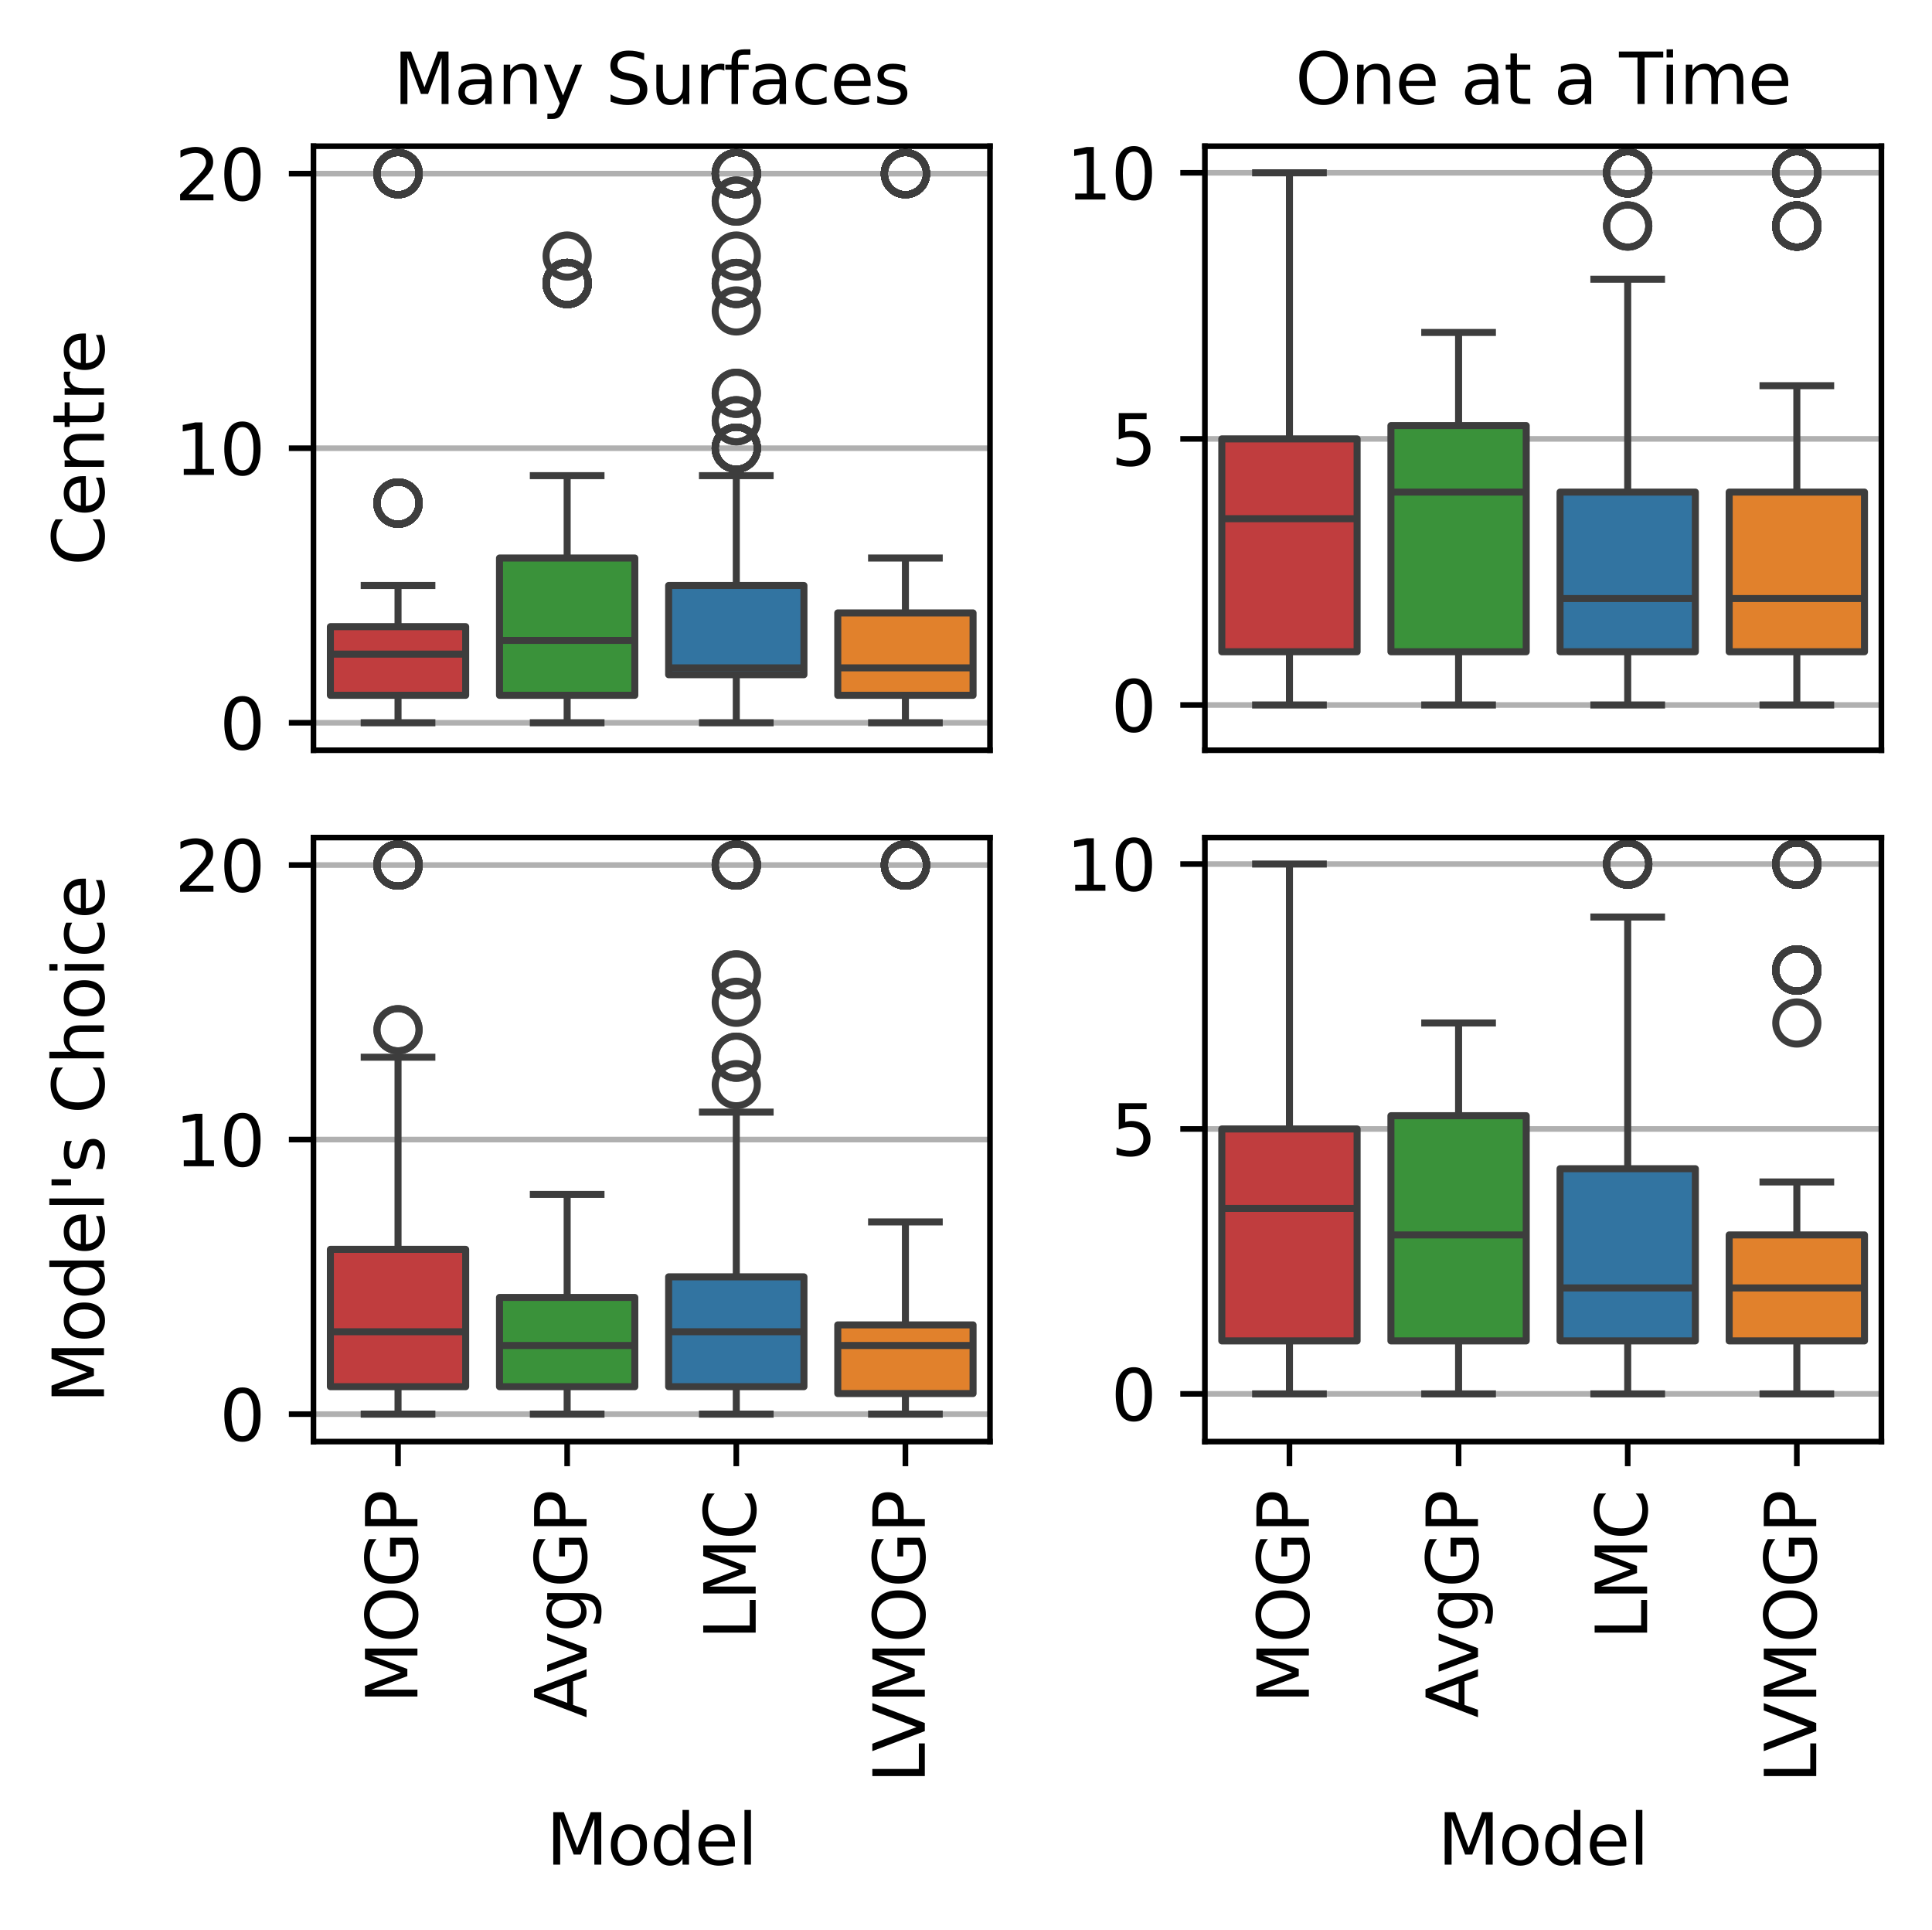 <?xml version="1.0" encoding="utf-8" standalone="no"?>
<!DOCTYPE svg PUBLIC "-//W3C//DTD SVG 1.1//EN"
  "http://www.w3.org/Graphics/SVG/1.1/DTD/svg11.dtd">
<svg xmlns:xlink="http://www.w3.org/1999/xlink" width="274.901pt" height="274.555pt" viewBox="0 0 274.901 274.555" xmlns="http://www.w3.org/2000/svg" version="1.1">
 <defs>
  <style type="text/css">*{stroke-linejoin: round; stroke-linecap: butt}</style>
 </defs>
 <g id="figure_1">
  <g id="patch_1">
   <path d="M 0 274.555 
L 274.901 274.555 
L 274.901 0 
L 0 0 
z
" style="fill: #ffffff"/>
  </g>
  <g id="axes_1">
   <g id="patch_2">
    <path d="M 44.603 106.73 
L 140.862 106.73 
L 140.862 20.798 
L 44.603 20.798 
z
" style="fill: #ffffff"/>
   </g>
   <g id="matplotlib.axis_1"/>
   <g id="matplotlib.axis_2">
    <g id="ytick_1">
     <g id="line2d_1">
      <path d="M 44.603 102.824 
L 140.862 102.824 
" clip-path="url(#pbbd7f27c7b)" style="fill: none; stroke: #b0b0b0; stroke-width: 0.8; stroke-linecap: square"/>
     </g>
     <g id="line2d_2">
      <defs>
       <path id="m0b9de5244e" d="M 0 0 
L -3.5 0 
" style="stroke: #000000; stroke-width: 0.8"/>
      </defs>
      <g>
       <use xlink:href="#m0b9de5244e" x="44.603" y="102.824" style="stroke: #000000; stroke-width: 0.8"/>
      </g>
     </g>
     <g id="text_1">
      <!-- 0 -->
      <g transform="translate(31.241 106.623) scale(0.1 -0.1)">
       <defs>
        <path id="DejaVuSans-30" d="M 2034 4250 
Q 1547 4250 1301 3770 
Q 1056 3291 1056 2328 
Q 1056 1369 1301 889 
Q 1547 409 2034 409 
Q 2525 409 2770 889 
Q 3016 1369 3016 2328 
Q 3016 3291 2770 3770 
Q 2525 4250 2034 4250 
z
M 2034 4750 
Q 2819 4750 3233 4129 
Q 3647 3509 3647 2328 
Q 3647 1150 3233 529 
Q 2819 -91 2034 -91 
Q 1250 -91 836 529 
Q 422 1150 422 2328 
Q 422 3509 836 4129 
Q 1250 4750 2034 4750 
z
" transform="scale(0.016)"/>
       </defs>
       <use xlink:href="#DejaVuSans-30"/>
      </g>
     </g>
    </g>
    <g id="ytick_2">
     <g id="line2d_3">
      <path d="M 44.603 63.764 
L 140.862 63.764 
" clip-path="url(#pbbd7f27c7b)" style="fill: none; stroke: #b0b0b0; stroke-width: 0.8; stroke-linecap: square"/>
     </g>
     <g id="line2d_4">
      <g>
       <use xlink:href="#m0b9de5244e" x="44.603" y="63.764" style="stroke: #000000; stroke-width: 0.8"/>
      </g>
     </g>
     <g id="text_2">
      <!-- 10 -->
      <g transform="translate(24.878 67.563) scale(0.1 -0.1)">
       <defs>
        <path id="DejaVuSans-31" d="M 794 531 
L 1825 531 
L 1825 4091 
L 703 3866 
L 703 4441 
L 1819 4666 
L 2450 4666 
L 2450 531 
L 3481 531 
L 3481 0 
L 794 0 
L 794 531 
z
" transform="scale(0.016)"/>
       </defs>
       <use xlink:href="#DejaVuSans-31"/>
       <use xlink:href="#DejaVuSans-30" x="63.623"/>
      </g>
     </g>
    </g>
    <g id="ytick_3">
     <g id="line2d_5">
      <path d="M 44.603 24.704 
L 140.862 24.704 
" clip-path="url(#pbbd7f27c7b)" style="fill: none; stroke: #b0b0b0; stroke-width: 0.8; stroke-linecap: square"/>
     </g>
     <g id="line2d_6">
      <g>
       <use xlink:href="#m0b9de5244e" x="44.603" y="24.704" style="stroke: #000000; stroke-width: 0.8"/>
      </g>
     </g>
     <g id="text_3">
      <!-- 20 -->
      <g transform="translate(24.878 28.504) scale(0.1 -0.1)">
       <defs>
        <path id="DejaVuSans-32" d="M 1228 531 
L 3431 531 
L 3431 0 
L 469 0 
L 469 531 
Q 828 903 1448 1529 
Q 2069 2156 2228 2338 
Q 2531 2678 2651 2914 
Q 2772 3150 2772 3378 
Q 2772 3750 2511 3984 
Q 2250 4219 1831 4219 
Q 1534 4219 1204 4116 
Q 875 4013 500 3803 
L 500 4441 
Q 881 4594 1212 4672 
Q 1544 4750 1819 4750 
Q 2544 4750 2975 4387 
Q 3406 4025 3406 3419 
Q 3406 3131 3298 2873 
Q 3191 2616 2906 2266 
Q 2828 2175 2409 1742 
Q 1991 1309 1228 531 
z
" transform="scale(0.016)"/>
       </defs>
       <use xlink:href="#DejaVuSans-32"/>
       <use xlink:href="#DejaVuSans-30" x="63.623"/>
      </g>
     </g>
    </g>
   </g>
   <g id="patch_3">
    <path d="M 47.01 98.918 
L 66.261 98.918 
L 66.261 89.153 
L 47.01 89.153 
L 47.01 98.918 
z
" clip-path="url(#pbbd7f27c7b)" style="fill: #c03d3e; stroke: #3d3d3d; stroke-linejoin: miter"/>
   </g>
   <g id="line2d_7">
    <path d="M 56.635 98.918 
L 56.635 102.824 
" clip-path="url(#pbbd7f27c7b)" style="fill: none; stroke: #3d3d3d"/>
   </g>
   <g id="line2d_8">
    <path d="M 56.635 89.153 
L 56.635 83.294 
" clip-path="url(#pbbd7f27c7b)" style="fill: none; stroke: #3d3d3d"/>
   </g>
   <g id="line2d_9">
    <path d="M 51.823 102.824 
L 61.448 102.824 
" clip-path="url(#pbbd7f27c7b)" style="fill: none; stroke: #3d3d3d; stroke-linecap: square"/>
   </g>
   <g id="line2d_10">
    <path d="M 51.823 83.294 
L 61.448 83.294 
" clip-path="url(#pbbd7f27c7b)" style="fill: none; stroke: #3d3d3d; stroke-linecap: square"/>
   </g>
   <g id="line2d_11">
    <defs>
     <path id="mcd3d911a02" d="M 0 3 
C 0.796 3 1.559 2.684 2.121 2.121 
C 2.684 1.559 3 0.796 3 0 
C 3 -0.796 2.684 -1.559 2.121 -2.121 
C 1.559 -2.684 0.796 -3 0 -3 
C -0.796 -3 -1.559 -2.684 -2.121 -2.121 
C -2.684 -1.559 -3 -0.796 -3 0 
C -3 0.796 -2.684 1.559 -2.121 2.121 
C -1.559 2.684 -0.796 3 0 3 
z
" style="stroke: #3d3d3d"/>
    </defs>
    <g clip-path="url(#pbbd7f27c7b)">
     <use xlink:href="#mcd3d911a02" x="56.635" y="24.704" style="fill-opacity: 0; stroke: #3d3d3d"/>
     <use xlink:href="#mcd3d911a02" x="56.635" y="24.704" style="fill-opacity: 0; stroke: #3d3d3d"/>
     <use xlink:href="#mcd3d911a02" x="56.635" y="24.704" style="fill-opacity: 0; stroke: #3d3d3d"/>
     <use xlink:href="#mcd3d911a02" x="56.635" y="24.704" style="fill-opacity: 0; stroke: #3d3d3d"/>
     <use xlink:href="#mcd3d911a02" x="56.635" y="71.576" style="fill-opacity: 0; stroke: #3d3d3d"/>
     <use xlink:href="#mcd3d911a02" x="56.635" y="71.576" style="fill-opacity: 0; stroke: #3d3d3d"/>
     <use xlink:href="#mcd3d911a02" x="56.635" y="71.576" style="fill-opacity: 0; stroke: #3d3d3d"/>
     <use xlink:href="#mcd3d911a02" x="56.635" y="71.576" style="fill-opacity: 0; stroke: #3d3d3d"/>
     <use xlink:href="#mcd3d911a02" x="56.635" y="71.576" style="fill-opacity: 0; stroke: #3d3d3d"/>
     <use xlink:href="#mcd3d911a02" x="56.635" y="71.576" style="fill-opacity: 0; stroke: #3d3d3d"/>
     <use xlink:href="#mcd3d911a02" x="56.635" y="71.576" style="fill-opacity: 0; stroke: #3d3d3d"/>
     <use xlink:href="#mcd3d911a02" x="56.635" y="71.576" style="fill-opacity: 0; stroke: #3d3d3d"/>
     <use xlink:href="#mcd3d911a02" x="56.635" y="71.576" style="fill-opacity: 0; stroke: #3d3d3d"/>
     <use xlink:href="#mcd3d911a02" x="56.635" y="71.576" style="fill-opacity: 0; stroke: #3d3d3d"/>
     <use xlink:href="#mcd3d911a02" x="56.635" y="71.576" style="fill-opacity: 0; stroke: #3d3d3d"/>
     <use xlink:href="#mcd3d911a02" x="56.635" y="71.576" style="fill-opacity: 0; stroke: #3d3d3d"/>
     <use xlink:href="#mcd3d911a02" x="56.635" y="71.576" style="fill-opacity: 0; stroke: #3d3d3d"/>
     <use xlink:href="#mcd3d911a02" x="56.635" y="71.576" style="fill-opacity: 0; stroke: #3d3d3d"/>
     <use xlink:href="#mcd3d911a02" x="56.635" y="71.576" style="fill-opacity: 0; stroke: #3d3d3d"/>
     <use xlink:href="#mcd3d911a02" x="56.635" y="71.576" style="fill-opacity: 0; stroke: #3d3d3d"/>
     <use xlink:href="#mcd3d911a02" x="56.635" y="71.576" style="fill-opacity: 0; stroke: #3d3d3d"/>
     <use xlink:href="#mcd3d911a02" x="56.635" y="71.576" style="fill-opacity: 0; stroke: #3d3d3d"/>
     <use xlink:href="#mcd3d911a02" x="56.635" y="71.576" style="fill-opacity: 0; stroke: #3d3d3d"/>
     <use xlink:href="#mcd3d911a02" x="56.635" y="71.576" style="fill-opacity: 0; stroke: #3d3d3d"/>
     <use xlink:href="#mcd3d911a02" x="56.635" y="71.576" style="fill-opacity: 0; stroke: #3d3d3d"/>
     <use xlink:href="#mcd3d911a02" x="56.635" y="71.576" style="fill-opacity: 0; stroke: #3d3d3d"/>
     <use xlink:href="#mcd3d911a02" x="56.635" y="71.576" style="fill-opacity: 0; stroke: #3d3d3d"/>
     <use xlink:href="#mcd3d911a02" x="56.635" y="71.576" style="fill-opacity: 0; stroke: #3d3d3d"/>
     <use xlink:href="#mcd3d911a02" x="56.635" y="24.704" style="fill-opacity: 0; stroke: #3d3d3d"/>
     <use xlink:href="#mcd3d911a02" x="56.635" y="24.704" style="fill-opacity: 0; stroke: #3d3d3d"/>
     <use xlink:href="#mcd3d911a02" x="56.635" y="24.704" style="fill-opacity: 0; stroke: #3d3d3d"/>
     <use xlink:href="#mcd3d911a02" x="56.635" y="24.704" style="fill-opacity: 0; stroke: #3d3d3d"/>
     <use xlink:href="#mcd3d911a02" x="56.635" y="24.704" style="fill-opacity: 0; stroke: #3d3d3d"/>
     <use xlink:href="#mcd3d911a02" x="56.635" y="24.704" style="fill-opacity: 0; stroke: #3d3d3d"/>
     <use xlink:href="#mcd3d911a02" x="56.635" y="24.704" style="fill-opacity: 0; stroke: #3d3d3d"/>
     <use xlink:href="#mcd3d911a02" x="56.635" y="24.704" style="fill-opacity: 0; stroke: #3d3d3d"/>
     <use xlink:href="#mcd3d911a02" x="56.635" y="24.704" style="fill-opacity: 0; stroke: #3d3d3d"/>
     <use xlink:href="#mcd3d911a02" x="56.635" y="24.704" style="fill-opacity: 0; stroke: #3d3d3d"/>
     <use xlink:href="#mcd3d911a02" x="56.635" y="24.704" style="fill-opacity: 0; stroke: #3d3d3d"/>
     <use xlink:href="#mcd3d911a02" x="56.635" y="24.704" style="fill-opacity: 0; stroke: #3d3d3d"/>
     <use xlink:href="#mcd3d911a02" x="56.635" y="24.704" style="fill-opacity: 0; stroke: #3d3d3d"/>
     <use xlink:href="#mcd3d911a02" x="56.635" y="24.704" style="fill-opacity: 0; stroke: #3d3d3d"/>
     <use xlink:href="#mcd3d911a02" x="56.635" y="24.704" style="fill-opacity: 0; stroke: #3d3d3d"/>
     <use xlink:href="#mcd3d911a02" x="56.635" y="24.704" style="fill-opacity: 0; stroke: #3d3d3d"/>
     <use xlink:href="#mcd3d911a02" x="56.635" y="24.704" style="fill-opacity: 0; stroke: #3d3d3d"/>
     <use xlink:href="#mcd3d911a02" x="56.635" y="24.704" style="fill-opacity: 0; stroke: #3d3d3d"/>
     <use xlink:href="#mcd3d911a02" x="56.635" y="24.704" style="fill-opacity: 0; stroke: #3d3d3d"/>
     <use xlink:href="#mcd3d911a02" x="56.635" y="24.704" style="fill-opacity: 0; stroke: #3d3d3d"/>
    </g>
   </g>
   <g id="patch_4">
    <path d="M 71.074 98.918 
L 90.326 98.918 
L 90.326 79.388 
L 71.074 79.388 
L 71.074 98.918 
z
" clip-path="url(#pbbd7f27c7b)" style="fill: #3a923a; stroke: #3d3d3d; stroke-linejoin: miter"/>
   </g>
   <g id="line2d_12">
    <path d="M 80.7 98.918 
L 80.7 102.824 
" clip-path="url(#pbbd7f27c7b)" style="fill: none; stroke: #3d3d3d"/>
   </g>
   <g id="line2d_13">
    <path d="M 80.7 79.388 
L 80.7 67.67 
" clip-path="url(#pbbd7f27c7b)" style="fill: none; stroke: #3d3d3d"/>
   </g>
   <g id="line2d_14">
    <path d="M 75.887 102.824 
L 85.513 102.824 
" clip-path="url(#pbbd7f27c7b)" style="fill: none; stroke: #3d3d3d; stroke-linecap: square"/>
   </g>
   <g id="line2d_15">
    <path d="M 75.887 67.67 
L 85.513 67.67 
" clip-path="url(#pbbd7f27c7b)" style="fill: none; stroke: #3d3d3d; stroke-linecap: square"/>
   </g>
   <g id="line2d_16">
    <g clip-path="url(#pbbd7f27c7b)">
     <use xlink:href="#mcd3d911a02" x="80.7" y="40.328" style="fill-opacity: 0; stroke: #3d3d3d"/>
     <use xlink:href="#mcd3d911a02" x="80.7" y="40.328" style="fill-opacity: 0; stroke: #3d3d3d"/>
     <use xlink:href="#mcd3d911a02" x="80.7" y="40.328" style="fill-opacity: 0; stroke: #3d3d3d"/>
     <use xlink:href="#mcd3d911a02" x="80.7" y="40.328" style="fill-opacity: 0; stroke: #3d3d3d"/>
     <use xlink:href="#mcd3d911a02" x="80.7" y="40.328" style="fill-opacity: 0; stroke: #3d3d3d"/>
     <use xlink:href="#mcd3d911a02" x="80.7" y="40.328" style="fill-opacity: 0; stroke: #3d3d3d"/>
     <use xlink:href="#mcd3d911a02" x="80.7" y="40.328" style="fill-opacity: 0; stroke: #3d3d3d"/>
     <use xlink:href="#mcd3d911a02" x="80.7" y="40.328" style="fill-opacity: 0; stroke: #3d3d3d"/>
     <use xlink:href="#mcd3d911a02" x="80.7" y="36.422" style="fill-opacity: 0; stroke: #3d3d3d"/>
     <use xlink:href="#mcd3d911a02" x="80.7" y="40.328" style="fill-opacity: 0; stroke: #3d3d3d"/>
     <use xlink:href="#mcd3d911a02" x="80.7" y="40.328" style="fill-opacity: 0; stroke: #3d3d3d"/>
     <use xlink:href="#mcd3d911a02" x="80.7" y="40.328" style="fill-opacity: 0; stroke: #3d3d3d"/>
     <use xlink:href="#mcd3d911a02" x="80.7" y="40.328" style="fill-opacity: 0; stroke: #3d3d3d"/>
     <use xlink:href="#mcd3d911a02" x="80.7" y="40.328" style="fill-opacity: 0; stroke: #3d3d3d"/>
     <use xlink:href="#mcd3d911a02" x="80.7" y="40.328" style="fill-opacity: 0; stroke: #3d3d3d"/>
     <use xlink:href="#mcd3d911a02" x="80.7" y="40.328" style="fill-opacity: 0; stroke: #3d3d3d"/>
     <use xlink:href="#mcd3d911a02" x="80.7" y="40.328" style="fill-opacity: 0; stroke: #3d3d3d"/>
     <use xlink:href="#mcd3d911a02" x="80.7" y="40.328" style="fill-opacity: 0; stroke: #3d3d3d"/>
     <use xlink:href="#mcd3d911a02" x="80.7" y="40.328" style="fill-opacity: 0; stroke: #3d3d3d"/>
     <use xlink:href="#mcd3d911a02" x="80.7" y="40.328" style="fill-opacity: 0; stroke: #3d3d3d"/>
     <use xlink:href="#mcd3d911a02" x="80.7" y="40.328" style="fill-opacity: 0; stroke: #3d3d3d"/>
     <use xlink:href="#mcd3d911a02" x="80.7" y="40.328" style="fill-opacity: 0; stroke: #3d3d3d"/>
     <use xlink:href="#mcd3d911a02" x="80.7" y="40.328" style="fill-opacity: 0; stroke: #3d3d3d"/>
    </g>
   </g>
   <g id="patch_5">
    <path d="M 95.139 95.988 
L 114.391 95.988 
L 114.391 83.294 
L 95.139 83.294 
L 95.139 95.988 
z
" clip-path="url(#pbbd7f27c7b)" style="fill: #3274a1; stroke: #3d3d3d; stroke-linejoin: miter"/>
   </g>
   <g id="line2d_17">
    <path d="M 104.765 95.988 
L 104.765 102.824 
" clip-path="url(#pbbd7f27c7b)" style="fill: none; stroke: #3d3d3d"/>
   </g>
   <g id="line2d_18">
    <path d="M 104.765 83.294 
L 104.765 67.67 
" clip-path="url(#pbbd7f27c7b)" style="fill: none; stroke: #3d3d3d"/>
   </g>
   <g id="line2d_19">
    <path d="M 99.952 102.824 
L 109.578 102.824 
" clip-path="url(#pbbd7f27c7b)" style="fill: none; stroke: #3d3d3d; stroke-linecap: square"/>
   </g>
   <g id="line2d_20">
    <path d="M 99.952 67.67 
L 109.578 67.67 
" clip-path="url(#pbbd7f27c7b)" style="fill: none; stroke: #3d3d3d; stroke-linecap: square"/>
   </g>
   <g id="line2d_21">
    <g clip-path="url(#pbbd7f27c7b)">
     <use xlink:href="#mcd3d911a02" x="104.765" y="24.704" style="fill-opacity: 0; stroke: #3d3d3d"/>
     <use xlink:href="#mcd3d911a02" x="104.765" y="24.704" style="fill-opacity: 0; stroke: #3d3d3d"/>
     <use xlink:href="#mcd3d911a02" x="104.765" y="24.704" style="fill-opacity: 0; stroke: #3d3d3d"/>
     <use xlink:href="#mcd3d911a02" x="104.765" y="44.234" style="fill-opacity: 0; stroke: #3d3d3d"/>
     <use xlink:href="#mcd3d911a02" x="104.765" y="24.704" style="fill-opacity: 0; stroke: #3d3d3d"/>
     <use xlink:href="#mcd3d911a02" x="104.765" y="24.704" style="fill-opacity: 0; stroke: #3d3d3d"/>
     <use xlink:href="#mcd3d911a02" x="104.765" y="40.328" style="fill-opacity: 0; stroke: #3d3d3d"/>
     <use xlink:href="#mcd3d911a02" x="104.765" y="24.704" style="fill-opacity: 0; stroke: #3d3d3d"/>
     <use xlink:href="#mcd3d911a02" x="104.765" y="24.704" style="fill-opacity: 0; stroke: #3d3d3d"/>
     <use xlink:href="#mcd3d911a02" x="104.765" y="24.704" style="fill-opacity: 0; stroke: #3d3d3d"/>
     <use xlink:href="#mcd3d911a02" x="104.765" y="24.704" style="fill-opacity: 0; stroke: #3d3d3d"/>
     <use xlink:href="#mcd3d911a02" x="104.765" y="40.328" style="fill-opacity: 0; stroke: #3d3d3d"/>
     <use xlink:href="#mcd3d911a02" x="104.765" y="24.704" style="fill-opacity: 0; stroke: #3d3d3d"/>
     <use xlink:href="#mcd3d911a02" x="104.765" y="24.704" style="fill-opacity: 0; stroke: #3d3d3d"/>
     <use xlink:href="#mcd3d911a02" x="104.765" y="24.704" style="fill-opacity: 0; stroke: #3d3d3d"/>
     <use xlink:href="#mcd3d911a02" x="104.765" y="24.704" style="fill-opacity: 0; stroke: #3d3d3d"/>
     <use xlink:href="#mcd3d911a02" x="104.765" y="24.704" style="fill-opacity: 0; stroke: #3d3d3d"/>
     <use xlink:href="#mcd3d911a02" x="104.765" y="28.61" style="fill-opacity: 0; stroke: #3d3d3d"/>
     <use xlink:href="#mcd3d911a02" x="104.765" y="24.704" style="fill-opacity: 0; stroke: #3d3d3d"/>
     <use xlink:href="#mcd3d911a02" x="104.765" y="24.704" style="fill-opacity: 0; stroke: #3d3d3d"/>
     <use xlink:href="#mcd3d911a02" x="104.765" y="28.61" style="fill-opacity: 0; stroke: #3d3d3d"/>
     <use xlink:href="#mcd3d911a02" x="104.765" y="40.328" style="fill-opacity: 0; stroke: #3d3d3d"/>
     <use xlink:href="#mcd3d911a02" x="104.765" y="24.704" style="fill-opacity: 0; stroke: #3d3d3d"/>
     <use xlink:href="#mcd3d911a02" x="104.765" y="36.422" style="fill-opacity: 0; stroke: #3d3d3d"/>
     <use xlink:href="#mcd3d911a02" x="104.765" y="63.764" style="fill-opacity: 0; stroke: #3d3d3d"/>
     <use xlink:href="#mcd3d911a02" x="104.765" y="63.764" style="fill-opacity: 0; stroke: #3d3d3d"/>
     <use xlink:href="#mcd3d911a02" x="104.765" y="63.764" style="fill-opacity: 0; stroke: #3d3d3d"/>
     <use xlink:href="#mcd3d911a02" x="104.765" y="63.764" style="fill-opacity: 0; stroke: #3d3d3d"/>
     <use xlink:href="#mcd3d911a02" x="104.765" y="63.764" style="fill-opacity: 0; stroke: #3d3d3d"/>
     <use xlink:href="#mcd3d911a02" x="104.765" y="55.952" style="fill-opacity: 0; stroke: #3d3d3d"/>
     <use xlink:href="#mcd3d911a02" x="104.765" y="63.764" style="fill-opacity: 0; stroke: #3d3d3d"/>
     <use xlink:href="#mcd3d911a02" x="104.765" y="55.952" style="fill-opacity: 0; stroke: #3d3d3d"/>
     <use xlink:href="#mcd3d911a02" x="104.765" y="63.764" style="fill-opacity: 0; stroke: #3d3d3d"/>
     <use xlink:href="#mcd3d911a02" x="104.765" y="63.764" style="fill-opacity: 0; stroke: #3d3d3d"/>
     <use xlink:href="#mcd3d911a02" x="104.765" y="63.764" style="fill-opacity: 0; stroke: #3d3d3d"/>
     <use xlink:href="#mcd3d911a02" x="104.765" y="63.764" style="fill-opacity: 0; stroke: #3d3d3d"/>
     <use xlink:href="#mcd3d911a02" x="104.765" y="59.858" style="fill-opacity: 0; stroke: #3d3d3d"/>
     <use xlink:href="#mcd3d911a02" x="104.765" y="63.764" style="fill-opacity: 0; stroke: #3d3d3d"/>
     <use xlink:href="#mcd3d911a02" x="104.765" y="59.858" style="fill-opacity: 0; stroke: #3d3d3d"/>
    </g>
   </g>
   <g id="patch_6">
    <path d="M 119.204 98.918 
L 138.455 98.918 
L 138.455 87.2 
L 119.204 87.2 
L 119.204 98.918 
z
" clip-path="url(#pbbd7f27c7b)" style="fill: #e1812c; stroke: #3d3d3d; stroke-linejoin: miter"/>
   </g>
   <g id="line2d_22">
    <path d="M 128.83 98.918 
L 128.83 102.824 
" clip-path="url(#pbbd7f27c7b)" style="fill: none; stroke: #3d3d3d"/>
   </g>
   <g id="line2d_23">
    <path d="M 128.83 87.2 
L 128.83 79.388 
" clip-path="url(#pbbd7f27c7b)" style="fill: none; stroke: #3d3d3d"/>
   </g>
   <g id="line2d_24">
    <path d="M 124.017 102.824 
L 133.642 102.824 
" clip-path="url(#pbbd7f27c7b)" style="fill: none; stroke: #3d3d3d; stroke-linecap: square"/>
   </g>
   <g id="line2d_25">
    <path d="M 124.017 79.388 
L 133.642 79.388 
" clip-path="url(#pbbd7f27c7b)" style="fill: none; stroke: #3d3d3d; stroke-linecap: square"/>
   </g>
   <g id="line2d_26">
    <g clip-path="url(#pbbd7f27c7b)">
     <use xlink:href="#mcd3d911a02" x="128.83" y="24.704" style="fill-opacity: 0; stroke: #3d3d3d"/>
     <use xlink:href="#mcd3d911a02" x="128.83" y="24.704" style="fill-opacity: 0; stroke: #3d3d3d"/>
     <use xlink:href="#mcd3d911a02" x="128.83" y="24.704" style="fill-opacity: 0; stroke: #3d3d3d"/>
     <use xlink:href="#mcd3d911a02" x="128.83" y="24.704" style="fill-opacity: 0; stroke: #3d3d3d"/>
     <use xlink:href="#mcd3d911a02" x="128.83" y="24.704" style="fill-opacity: 0; stroke: #3d3d3d"/>
     <use xlink:href="#mcd3d911a02" x="128.83" y="24.704" style="fill-opacity: 0; stroke: #3d3d3d"/>
     <use xlink:href="#mcd3d911a02" x="128.83" y="24.704" style="fill-opacity: 0; stroke: #3d3d3d"/>
     <use xlink:href="#mcd3d911a02" x="128.83" y="24.704" style="fill-opacity: 0; stroke: #3d3d3d"/>
     <use xlink:href="#mcd3d911a02" x="128.83" y="24.704" style="fill-opacity: 0; stroke: #3d3d3d"/>
     <use xlink:href="#mcd3d911a02" x="128.83" y="24.704" style="fill-opacity: 0; stroke: #3d3d3d"/>
     <use xlink:href="#mcd3d911a02" x="128.83" y="24.704" style="fill-opacity: 0; stroke: #3d3d3d"/>
     <use xlink:href="#mcd3d911a02" x="128.83" y="24.704" style="fill-opacity: 0; stroke: #3d3d3d"/>
     <use xlink:href="#mcd3d911a02" x="128.83" y="24.704" style="fill-opacity: 0; stroke: #3d3d3d"/>
     <use xlink:href="#mcd3d911a02" x="128.83" y="24.704" style="fill-opacity: 0; stroke: #3d3d3d"/>
     <use xlink:href="#mcd3d911a02" x="128.83" y="24.704" style="fill-opacity: 0; stroke: #3d3d3d"/>
     <use xlink:href="#mcd3d911a02" x="128.83" y="24.704" style="fill-opacity: 0; stroke: #3d3d3d"/>
     <use xlink:href="#mcd3d911a02" x="128.83" y="24.704" style="fill-opacity: 0; stroke: #3d3d3d"/>
     <use xlink:href="#mcd3d911a02" x="128.83" y="24.704" style="fill-opacity: 0; stroke: #3d3d3d"/>
     <use xlink:href="#mcd3d911a02" x="128.83" y="24.704" style="fill-opacity: 0; stroke: #3d3d3d"/>
     <use xlink:href="#mcd3d911a02" x="128.83" y="24.704" style="fill-opacity: 0; stroke: #3d3d3d"/>
     <use xlink:href="#mcd3d911a02" x="128.83" y="24.704" style="fill-opacity: 0; stroke: #3d3d3d"/>
     <use xlink:href="#mcd3d911a02" x="128.83" y="24.704" style="fill-opacity: 0; stroke: #3d3d3d"/>
     <use xlink:href="#mcd3d911a02" x="128.83" y="24.704" style="fill-opacity: 0; stroke: #3d3d3d"/>
     <use xlink:href="#mcd3d911a02" x="128.83" y="24.704" style="fill-opacity: 0; stroke: #3d3d3d"/>
    </g>
   </g>
   <g id="line2d_27">
    <path d="M 47.01 93.059 
L 66.261 93.059 
" clip-path="url(#pbbd7f27c7b)" style="fill: none; stroke: #3d3d3d"/>
   </g>
   <g id="line2d_28">
    <path d="M 71.074 91.106 
L 90.326 91.106 
" clip-path="url(#pbbd7f27c7b)" style="fill: none; stroke: #3d3d3d"/>
   </g>
   <g id="line2d_29">
    <path d="M 95.139 95.012 
L 114.391 95.012 
" clip-path="url(#pbbd7f27c7b)" style="fill: none; stroke: #3d3d3d"/>
   </g>
   <g id="line2d_30">
    <path d="M 119.204 95.012 
L 138.455 95.012 
" clip-path="url(#pbbd7f27c7b)" style="fill: none; stroke: #3d3d3d"/>
   </g>
   <g id="patch_7">
    <path d="M 44.603 106.73 
L 44.603 20.798 
" style="fill: none; stroke: #000000; stroke-width: 0.8; stroke-linejoin: miter; stroke-linecap: square"/>
   </g>
   <g id="patch_8">
    <path d="M 140.862 106.73 
L 140.862 20.798 
" style="fill: none; stroke: #000000; stroke-width: 0.8; stroke-linejoin: miter; stroke-linecap: square"/>
   </g>
   <g id="patch_9">
    <path d="M 44.603 106.73 
L 140.862 106.73 
" style="fill: none; stroke: #000000; stroke-width: 0.8; stroke-linejoin: miter; stroke-linecap: square"/>
   </g>
   <g id="patch_10">
    <path d="M 44.603 20.798 
L 140.862 20.798 
" style="fill: none; stroke: #000000; stroke-width: 0.8; stroke-linejoin: miter; stroke-linecap: square"/>
   </g>
   <g id="text_4">
    <!-- Centre -->
    <g transform="translate(14.798 80.481) rotate(-90) scale(0.1 -0.1)">
     <defs>
      <path id="DejaVuSans-43" d="M 4122 4306 
L 4122 3641 
Q 3803 3938 3442 4084 
Q 3081 4231 2675 4231 
Q 1875 4231 1450 3742 
Q 1025 3253 1025 2328 
Q 1025 1406 1450 917 
Q 1875 428 2675 428 
Q 3081 428 3442 575 
Q 3803 722 4122 1019 
L 4122 359 
Q 3791 134 3420 21 
Q 3050 -91 2638 -91 
Q 1578 -91 968 557 
Q 359 1206 359 2328 
Q 359 3453 968 4101 
Q 1578 4750 2638 4750 
Q 3056 4750 3426 4639 
Q 3797 4528 4122 4306 
z
" transform="scale(0.016)"/>
      <path id="DejaVuSans-65" d="M 3597 1894 
L 3597 1613 
L 953 1613 
Q 991 1019 1311 708 
Q 1631 397 2203 397 
Q 2534 397 2845 478 
Q 3156 559 3463 722 
L 3463 178 
Q 3153 47 2828 -22 
Q 2503 -91 2169 -91 
Q 1331 -91 842 396 
Q 353 884 353 1716 
Q 353 2575 817 3079 
Q 1281 3584 2069 3584 
Q 2775 3584 3186 3129 
Q 3597 2675 3597 1894 
z
M 3022 2063 
Q 3016 2534 2758 2815 
Q 2500 3097 2075 3097 
Q 1594 3097 1305 2825 
Q 1016 2553 972 2059 
L 3022 2063 
z
" transform="scale(0.016)"/>
      <path id="DejaVuSans-6e" d="M 3513 2113 
L 3513 0 
L 2938 0 
L 2938 2094 
Q 2938 2591 2744 2837 
Q 2550 3084 2163 3084 
Q 1697 3084 1428 2787 
Q 1159 2491 1159 1978 
L 1159 0 
L 581 0 
L 581 3500 
L 1159 3500 
L 1159 2956 
Q 1366 3272 1645 3428 
Q 1925 3584 2291 3584 
Q 2894 3584 3203 3211 
Q 3513 2838 3513 2113 
z
" transform="scale(0.016)"/>
      <path id="DejaVuSans-74" d="M 1172 4494 
L 1172 3500 
L 2356 3500 
L 2356 3053 
L 1172 3053 
L 1172 1153 
Q 1172 725 1289 603 
Q 1406 481 1766 481 
L 2356 481 
L 2356 0 
L 1766 0 
Q 1100 0 847 248 
Q 594 497 594 1153 
L 594 3053 
L 172 3053 
L 172 3500 
L 594 3500 
L 594 4494 
L 1172 4494 
z
" transform="scale(0.016)"/>
      <path id="DejaVuSans-72" d="M 2631 2963 
Q 2534 3019 2420 3045 
Q 2306 3072 2169 3072 
Q 1681 3072 1420 2755 
Q 1159 2438 1159 1844 
L 1159 0 
L 581 0 
L 581 3500 
L 1159 3500 
L 1159 2956 
Q 1341 3275 1631 3429 
Q 1922 3584 2338 3584 
Q 2397 3584 2469 3576 
Q 2541 3569 2628 3553 
L 2631 2963 
z
" transform="scale(0.016)"/>
     </defs>
     <use xlink:href="#DejaVuSans-43"/>
     <use xlink:href="#DejaVuSans-65" x="69.824"/>
     <use xlink:href="#DejaVuSans-6e" x="131.348"/>
     <use xlink:href="#DejaVuSans-74" x="194.727"/>
     <use xlink:href="#DejaVuSans-72" x="233.936"/>
     <use xlink:href="#DejaVuSans-65" x="272.799"/>
    </g>
   </g>
   <g id="text_5">
    <!-- Many Surfaces -->
    <g transform="translate(55.984 14.798) scale(0.1 -0.1)">
     <defs>
      <path id="DejaVuSans-4d" d="M 628 4666 
L 1569 4666 
L 2759 1491 
L 3956 4666 
L 4897 4666 
L 4897 0 
L 4281 0 
L 4281 4097 
L 3078 897 
L 2444 897 
L 1241 4097 
L 1241 0 
L 628 0 
L 628 4666 
z
" transform="scale(0.016)"/>
      <path id="DejaVuSans-61" d="M 2194 1759 
Q 1497 1759 1228 1600 
Q 959 1441 959 1056 
Q 959 750 1161 570 
Q 1363 391 1709 391 
Q 2188 391 2477 730 
Q 2766 1069 2766 1631 
L 2766 1759 
L 2194 1759 
z
M 3341 1997 
L 3341 0 
L 2766 0 
L 2766 531 
Q 2569 213 2275 61 
Q 1981 -91 1556 -91 
Q 1019 -91 701 211 
Q 384 513 384 1019 
Q 384 1609 779 1909 
Q 1175 2209 1959 2209 
L 2766 2209 
L 2766 2266 
Q 2766 2663 2505 2880 
Q 2244 3097 1772 3097 
Q 1472 3097 1187 3025 
Q 903 2953 641 2809 
L 641 3341 
Q 956 3463 1253 3523 
Q 1550 3584 1831 3584 
Q 2591 3584 2966 3190 
Q 3341 2797 3341 1997 
z
" transform="scale(0.016)"/>
      <path id="DejaVuSans-79" d="M 2059 -325 
Q 1816 -950 1584 -1140 
Q 1353 -1331 966 -1331 
L 506 -1331 
L 506 -850 
L 844 -850 
Q 1081 -850 1212 -737 
Q 1344 -625 1503 -206 
L 1606 56 
L 191 3500 
L 800 3500 
L 1894 763 
L 2988 3500 
L 3597 3500 
L 2059 -325 
z
" transform="scale(0.016)"/>
      <path id="DejaVuSans-20" transform="scale(0.016)"/>
      <path id="DejaVuSans-53" d="M 3425 4513 
L 3425 3897 
Q 3066 4069 2747 4153 
Q 2428 4238 2131 4238 
Q 1616 4238 1336 4038 
Q 1056 3838 1056 3469 
Q 1056 3159 1242 3001 
Q 1428 2844 1947 2747 
L 2328 2669 
Q 3034 2534 3370 2195 
Q 3706 1856 3706 1288 
Q 3706 609 3251 259 
Q 2797 -91 1919 -91 
Q 1588 -91 1214 -16 
Q 841 59 441 206 
L 441 856 
Q 825 641 1194 531 
Q 1563 422 1919 422 
Q 2459 422 2753 634 
Q 3047 847 3047 1241 
Q 3047 1584 2836 1778 
Q 2625 1972 2144 2069 
L 1759 2144 
Q 1053 2284 737 2584 
Q 422 2884 422 3419 
Q 422 4038 858 4394 
Q 1294 4750 2059 4750 
Q 2388 4750 2728 4690 
Q 3069 4631 3425 4513 
z
" transform="scale(0.016)"/>
      <path id="DejaVuSans-75" d="M 544 1381 
L 544 3500 
L 1119 3500 
L 1119 1403 
Q 1119 906 1312 657 
Q 1506 409 1894 409 
Q 2359 409 2629 706 
Q 2900 1003 2900 1516 
L 2900 3500 
L 3475 3500 
L 3475 0 
L 2900 0 
L 2900 538 
Q 2691 219 2414 64 
Q 2138 -91 1772 -91 
Q 1169 -91 856 284 
Q 544 659 544 1381 
z
M 1991 3584 
L 1991 3584 
z
" transform="scale(0.016)"/>
      <path id="DejaVuSans-66" d="M 2375 4863 
L 2375 4384 
L 1825 4384 
Q 1516 4384 1395 4259 
Q 1275 4134 1275 3809 
L 1275 3500 
L 2222 3500 
L 2222 3053 
L 1275 3053 
L 1275 0 
L 697 0 
L 697 3053 
L 147 3053 
L 147 3500 
L 697 3500 
L 697 3744 
Q 697 4328 969 4595 
Q 1241 4863 1831 4863 
L 2375 4863 
z
" transform="scale(0.016)"/>
      <path id="DejaVuSans-63" d="M 3122 3366 
L 3122 2828 
Q 2878 2963 2633 3030 
Q 2388 3097 2138 3097 
Q 1578 3097 1268 2742 
Q 959 2388 959 1747 
Q 959 1106 1268 751 
Q 1578 397 2138 397 
Q 2388 397 2633 464 
Q 2878 531 3122 666 
L 3122 134 
Q 2881 22 2623 -34 
Q 2366 -91 2075 -91 
Q 1284 -91 818 406 
Q 353 903 353 1747 
Q 353 2603 823 3093 
Q 1294 3584 2113 3584 
Q 2378 3584 2631 3529 
Q 2884 3475 3122 3366 
z
" transform="scale(0.016)"/>
      <path id="DejaVuSans-73" d="M 2834 3397 
L 2834 2853 
Q 2591 2978 2328 3040 
Q 2066 3103 1784 3103 
Q 1356 3103 1142 2972 
Q 928 2841 928 2578 
Q 928 2378 1081 2264 
Q 1234 2150 1697 2047 
L 1894 2003 
Q 2506 1872 2764 1633 
Q 3022 1394 3022 966 
Q 3022 478 2636 193 
Q 2250 -91 1575 -91 
Q 1294 -91 989 -36 
Q 684 19 347 128 
L 347 722 
Q 666 556 975 473 
Q 1284 391 1588 391 
Q 1994 391 2212 530 
Q 2431 669 2431 922 
Q 2431 1156 2273 1281 
Q 2116 1406 1581 1522 
L 1381 1569 
Q 847 1681 609 1914 
Q 372 2147 372 2553 
Q 372 3047 722 3315 
Q 1072 3584 1716 3584 
Q 2034 3584 2315 3537 
Q 2597 3491 2834 3397 
z
" transform="scale(0.016)"/>
     </defs>
     <use xlink:href="#DejaVuSans-4d"/>
     <use xlink:href="#DejaVuSans-61" x="86.279"/>
     <use xlink:href="#DejaVuSans-6e" x="147.559"/>
     <use xlink:href="#DejaVuSans-79" x="210.938"/>
     <use xlink:href="#DejaVuSans-20" x="270.117"/>
     <use xlink:href="#DejaVuSans-53" x="301.904"/>
     <use xlink:href="#DejaVuSans-75" x="365.381"/>
     <use xlink:href="#DejaVuSans-72" x="428.76"/>
     <use xlink:href="#DejaVuSans-66" x="469.873"/>
     <use xlink:href="#DejaVuSans-61" x="505.078"/>
     <use xlink:href="#DejaVuSans-63" x="566.357"/>
     <use xlink:href="#DejaVuSans-65" x="621.338"/>
     <use xlink:href="#DejaVuSans-73" x="682.861"/>
    </g>
   </g>
  </g>
  <g id="axes_2">
   <g id="patch_11">
    <path d="M 171.442 106.73 
L 267.701 106.73 
L 267.701 20.798 
L 171.442 20.798 
z
" style="fill: #ffffff"/>
   </g>
   <g id="matplotlib.axis_3"/>
   <g id="matplotlib.axis_4">
    <g id="ytick_4">
     <g id="line2d_31">
      <path d="M 171.442 100.294 
L 267.701 100.294 
" clip-path="url(#p696aa4ccd7)" style="fill: none; stroke: #b0b0b0; stroke-width: 0.8; stroke-linecap: square"/>
     </g>
     <g id="line2d_32">
      <g>
       <use xlink:href="#m0b9de5244e" x="171.442" y="100.294" style="stroke: #000000; stroke-width: 0.8"/>
      </g>
     </g>
     <g id="text_6">
      <!-- 0 -->
      <g transform="translate(158.079 104.094) scale(0.1 -0.1)">
       <use xlink:href="#DejaVuSans-30"/>
      </g>
     </g>
    </g>
    <g id="ytick_5">
     <g id="line2d_33">
      <path d="M 171.442 62.439 
L 267.701 62.439 
" clip-path="url(#p696aa4ccd7)" style="fill: none; stroke: #b0b0b0; stroke-width: 0.8; stroke-linecap: square"/>
     </g>
     <g id="line2d_34">
      <g>
       <use xlink:href="#m0b9de5244e" x="171.442" y="62.439" style="stroke: #000000; stroke-width: 0.8"/>
      </g>
     </g>
     <g id="text_7">
      <!-- 5 -->
      <g transform="translate(158.079 66.238) scale(0.1 -0.1)">
       <defs>
        <path id="DejaVuSans-35" d="M 691 4666 
L 3169 4666 
L 3169 4134 
L 1269 4134 
L 1269 2991 
Q 1406 3038 1543 3061 
Q 1681 3084 1819 3084 
Q 2600 3084 3056 2656 
Q 3513 2228 3513 1497 
Q 3513 744 3044 326 
Q 2575 -91 1722 -91 
Q 1428 -91 1123 -41 
Q 819 9 494 109 
L 494 744 
Q 775 591 1075 516 
Q 1375 441 1709 441 
Q 2250 441 2565 725 
Q 2881 1009 2881 1497 
Q 2881 1984 2565 2268 
Q 2250 2553 1709 2553 
Q 1456 2553 1204 2497 
Q 953 2441 691 2322 
L 691 4666 
z
" transform="scale(0.016)"/>
       </defs>
       <use xlink:href="#DejaVuSans-35"/>
      </g>
     </g>
    </g>
    <g id="ytick_6">
     <g id="line2d_35">
      <path d="M 171.442 24.584 
L 267.701 24.584 
" clip-path="url(#p696aa4ccd7)" style="fill: none; stroke: #b0b0b0; stroke-width: 0.8; stroke-linecap: square"/>
     </g>
     <g id="line2d_36">
      <g>
       <use xlink:href="#m0b9de5244e" x="171.442" y="24.584" style="stroke: #000000; stroke-width: 0.8"/>
      </g>
     </g>
     <g id="text_8">
      <!-- 10 -->
      <g transform="translate(151.717 28.383) scale(0.1 -0.1)">
       <use xlink:href="#DejaVuSans-31"/>
       <use xlink:href="#DejaVuSans-30" x="63.623"/>
      </g>
     </g>
    </g>
   </g>
   <g id="patch_12">
    <path d="M 173.848 92.723 
L 193.1 92.723 
L 193.1 62.439 
L 173.848 62.439 
L 173.848 92.723 
z
" clip-path="url(#p696aa4ccd7)" style="fill: #c03d3e; stroke: #3d3d3d; stroke-linejoin: miter"/>
   </g>
   <g id="line2d_37">
    <path d="M 183.474 92.723 
L 183.474 100.294 
" clip-path="url(#p696aa4ccd7)" style="fill: none; stroke: #3d3d3d"/>
   </g>
   <g id="line2d_38">
    <path d="M 183.474 62.439 
L 183.474 24.584 
" clip-path="url(#p696aa4ccd7)" style="fill: none; stroke: #3d3d3d"/>
   </g>
   <g id="line2d_39">
    <path d="M 178.661 100.294 
L 188.287 100.294 
" clip-path="url(#p696aa4ccd7)" style="fill: none; stroke: #3d3d3d; stroke-linecap: square"/>
   </g>
   <g id="line2d_40">
    <path d="M 178.661 24.584 
L 188.287 24.584 
" clip-path="url(#p696aa4ccd7)" style="fill: none; stroke: #3d3d3d; stroke-linecap: square"/>
   </g>
   <g id="line2d_41">
    <g clip-path="url(#p696aa4ccd7)"/>
   </g>
   <g id="patch_13">
    <path d="M 197.913 92.723 
L 217.165 92.723 
L 217.165 60.546 
L 197.913 60.546 
L 197.913 92.723 
z
" clip-path="url(#p696aa4ccd7)" style="fill: #3a923a; stroke: #3d3d3d; stroke-linejoin: miter"/>
   </g>
   <g id="line2d_42">
    <path d="M 207.539 92.723 
L 207.539 100.294 
" clip-path="url(#p696aa4ccd7)" style="fill: none; stroke: #3d3d3d"/>
   </g>
   <g id="line2d_43">
    <path d="M 207.539 60.546 
L 207.539 47.297 
" clip-path="url(#p696aa4ccd7)" style="fill: none; stroke: #3d3d3d"/>
   </g>
   <g id="line2d_44">
    <path d="M 202.726 100.294 
L 212.352 100.294 
" clip-path="url(#p696aa4ccd7)" style="fill: none; stroke: #3d3d3d; stroke-linecap: square"/>
   </g>
   <g id="line2d_45">
    <path d="M 202.726 47.297 
L 212.352 47.297 
" clip-path="url(#p696aa4ccd7)" style="fill: none; stroke: #3d3d3d; stroke-linecap: square"/>
   </g>
   <g id="line2d_46"/>
   <g id="patch_14">
    <path d="M 221.978 92.723 
L 241.229 92.723 
L 241.229 70.01 
L 221.978 70.01 
L 221.978 92.723 
z
" clip-path="url(#p696aa4ccd7)" style="fill: #3274a1; stroke: #3d3d3d; stroke-linejoin: miter"/>
   </g>
   <g id="line2d_47">
    <path d="M 231.604 92.723 
L 231.604 100.294 
" clip-path="url(#p696aa4ccd7)" style="fill: none; stroke: #3d3d3d"/>
   </g>
   <g id="line2d_48">
    <path d="M 231.604 70.01 
L 231.604 39.726 
" clip-path="url(#p696aa4ccd7)" style="fill: none; stroke: #3d3d3d"/>
   </g>
   <g id="line2d_49">
    <path d="M 226.791 100.294 
L 236.417 100.294 
" clip-path="url(#p696aa4ccd7)" style="fill: none; stroke: #3d3d3d; stroke-linecap: square"/>
   </g>
   <g id="line2d_50">
    <path d="M 226.791 39.726 
L 236.417 39.726 
" clip-path="url(#p696aa4ccd7)" style="fill: none; stroke: #3d3d3d; stroke-linecap: square"/>
   </g>
   <g id="line2d_51">
    <g clip-path="url(#p696aa4ccd7)">
     <use xlink:href="#mcd3d911a02" x="231.604" y="24.584" style="fill-opacity: 0; stroke: #3d3d3d"/>
     <use xlink:href="#mcd3d911a02" x="231.604" y="24.584" style="fill-opacity: 0; stroke: #3d3d3d"/>
     <use xlink:href="#mcd3d911a02" x="231.604" y="24.584" style="fill-opacity: 0; stroke: #3d3d3d"/>
     <use xlink:href="#mcd3d911a02" x="231.604" y="24.584" style="fill-opacity: 0; stroke: #3d3d3d"/>
     <use xlink:href="#mcd3d911a02" x="231.604" y="24.584" style="fill-opacity: 0; stroke: #3d3d3d"/>
     <use xlink:href="#mcd3d911a02" x="231.604" y="24.584" style="fill-opacity: 0; stroke: #3d3d3d"/>
     <use xlink:href="#mcd3d911a02" x="231.604" y="32.155" style="fill-opacity: 0; stroke: #3d3d3d"/>
     <use xlink:href="#mcd3d911a02" x="231.604" y="24.584" style="fill-opacity: 0; stroke: #3d3d3d"/>
     <use xlink:href="#mcd3d911a02" x="231.604" y="-1" style="fill-opacity: 0; stroke: #3d3d3d"/>
     <use xlink:href="#mcd3d911a02" x="231.604" y="-1" style="fill-opacity: 0; stroke: #3d3d3d"/>
     <use xlink:href="#mcd3d911a02" x="231.604" y="32.155" style="fill-opacity: 0; stroke: #3d3d3d"/>
     <use xlink:href="#mcd3d911a02" x="231.604" y="24.584" style="fill-opacity: 0; stroke: #3d3d3d"/>
     <use xlink:href="#mcd3d911a02" x="231.604" y="-1" style="fill-opacity: 0; stroke: #3d3d3d"/>
     <use xlink:href="#mcd3d911a02" x="231.604" y="-1" style="fill-opacity: 0; stroke: #3d3d3d"/>
     <use xlink:href="#mcd3d911a02" x="231.604" y="24.584" style="fill-opacity: 0; stroke: #3d3d3d"/>
     <use xlink:href="#mcd3d911a02" x="231.604" y="24.584" style="fill-opacity: 0; stroke: #3d3d3d"/>
     <use xlink:href="#mcd3d911a02" x="231.604" y="24.584" style="fill-opacity: 0; stroke: #3d3d3d"/>
     <use xlink:href="#mcd3d911a02" x="231.604" y="1.871" style="fill-opacity: 0; stroke: #3d3d3d"/>
     <use xlink:href="#mcd3d911a02" x="231.604" y="-1" style="fill-opacity: 0; stroke: #3d3d3d"/>
     <use xlink:href="#mcd3d911a02" x="231.604" y="-1" style="fill-opacity: 0; stroke: #3d3d3d"/>
     <use xlink:href="#mcd3d911a02" x="231.604" y="24.584" style="fill-opacity: 0; stroke: #3d3d3d"/>
     <use xlink:href="#mcd3d911a02" x="231.604" y="24.584" style="fill-opacity: 0; stroke: #3d3d3d"/>
     <use xlink:href="#mcd3d911a02" x="231.604" y="-1" style="fill-opacity: 0; stroke: #3d3d3d"/>
     <use xlink:href="#mcd3d911a02" x="231.604" y="-1" style="fill-opacity: 0; stroke: #3d3d3d"/>
     <use xlink:href="#mcd3d911a02" x="231.604" y="32.155" style="fill-opacity: 0; stroke: #3d3d3d"/>
     <use xlink:href="#mcd3d911a02" x="231.604" y="24.584" style="fill-opacity: 0; stroke: #3d3d3d"/>
     <use xlink:href="#mcd3d911a02" x="231.604" y="-1" style="fill-opacity: 0; stroke: #3d3d3d"/>
     <use xlink:href="#mcd3d911a02" x="231.604" y="-1" style="fill-opacity: 0; stroke: #3d3d3d"/>
     <use xlink:href="#mcd3d911a02" x="231.604" y="24.584" style="fill-opacity: 0; stroke: #3d3d3d"/>
     <use xlink:href="#mcd3d911a02" x="231.604" y="9.442" style="fill-opacity: 0; stroke: #3d3d3d"/>
     <use xlink:href="#mcd3d911a02" x="231.604" y="-1" style="fill-opacity: 0; stroke: #3d3d3d"/>
     <use xlink:href="#mcd3d911a02" x="231.604" y="-1" style="fill-opacity: 0; stroke: #3d3d3d"/>
     <use xlink:href="#mcd3d911a02" x="231.604" y="1.871" style="fill-opacity: 0; stroke: #3d3d3d"/>
     <use xlink:href="#mcd3d911a02" x="231.604" y="24.584" style="fill-opacity: 0; stroke: #3d3d3d"/>
     <use xlink:href="#mcd3d911a02" x="231.604" y="24.584" style="fill-opacity: 0; stroke: #3d3d3d"/>
    </g>
   </g>
   <g id="patch_15">
    <path d="M 246.042 92.723 
L 265.294 92.723 
L 265.294 70.01 
L 246.042 70.01 
L 246.042 92.723 
z
" clip-path="url(#p696aa4ccd7)" style="fill: #e1812c; stroke: #3d3d3d; stroke-linejoin: miter"/>
   </g>
   <g id="line2d_52">
    <path d="M 255.668 92.723 
L 255.668 100.294 
" clip-path="url(#p696aa4ccd7)" style="fill: none; stroke: #3d3d3d"/>
   </g>
   <g id="line2d_53">
    <path d="M 255.668 70.01 
L 255.668 54.868 
" clip-path="url(#p696aa4ccd7)" style="fill: none; stroke: #3d3d3d"/>
   </g>
   <g id="line2d_54">
    <path d="M 250.855 100.294 
L 260.481 100.294 
" clip-path="url(#p696aa4ccd7)" style="fill: none; stroke: #3d3d3d; stroke-linecap: square"/>
   </g>
   <g id="line2d_55">
    <path d="M 250.855 54.868 
L 260.481 54.868 
" clip-path="url(#p696aa4ccd7)" style="fill: none; stroke: #3d3d3d; stroke-linecap: square"/>
   </g>
   <g id="line2d_56">
    <g clip-path="url(#p696aa4ccd7)">
     <use xlink:href="#mcd3d911a02" x="255.668" y="32.155" style="fill-opacity: 0; stroke: #3d3d3d"/>
     <use xlink:href="#mcd3d911a02" x="255.668" y="32.155" style="fill-opacity: 0; stroke: #3d3d3d"/>
     <use xlink:href="#mcd3d911a02" x="255.668" y="24.584" style="fill-opacity: 0; stroke: #3d3d3d"/>
     <use xlink:href="#mcd3d911a02" x="255.668" y="32.155" style="fill-opacity: 0; stroke: #3d3d3d"/>
     <use xlink:href="#mcd3d911a02" x="255.668" y="32.155" style="fill-opacity: 0; stroke: #3d3d3d"/>
     <use xlink:href="#mcd3d911a02" x="255.668" y="32.155" style="fill-opacity: 0; stroke: #3d3d3d"/>
     <use xlink:href="#mcd3d911a02" x="255.668" y="32.155" style="fill-opacity: 0; stroke: #3d3d3d"/>
     <use xlink:href="#mcd3d911a02" x="255.668" y="32.155" style="fill-opacity: 0; stroke: #3d3d3d"/>
     <use xlink:href="#mcd3d911a02" x="255.668" y="32.155" style="fill-opacity: 0; stroke: #3d3d3d"/>
     <use xlink:href="#mcd3d911a02" x="255.668" y="24.584" style="fill-opacity: 0; stroke: #3d3d3d"/>
     <use xlink:href="#mcd3d911a02" x="255.668" y="32.155" style="fill-opacity: 0; stroke: #3d3d3d"/>
     <use xlink:href="#mcd3d911a02" x="255.668" y="32.155" style="fill-opacity: 0; stroke: #3d3d3d"/>
     <use xlink:href="#mcd3d911a02" x="255.668" y="24.584" style="fill-opacity: 0; stroke: #3d3d3d"/>
     <use xlink:href="#mcd3d911a02" x="255.668" y="32.155" style="fill-opacity: 0; stroke: #3d3d3d"/>
     <use xlink:href="#mcd3d911a02" x="255.668" y="24.584" style="fill-opacity: 0; stroke: #3d3d3d"/>
     <use xlink:href="#mcd3d911a02" x="255.668" y="32.155" style="fill-opacity: 0; stroke: #3d3d3d"/>
     <use xlink:href="#mcd3d911a02" x="255.668" y="32.155" style="fill-opacity: 0; stroke: #3d3d3d"/>
     <use xlink:href="#mcd3d911a02" x="255.668" y="24.584" style="fill-opacity: 0; stroke: #3d3d3d"/>
     <use xlink:href="#mcd3d911a02" x="255.668" y="32.155" style="fill-opacity: 0; stroke: #3d3d3d"/>
     <use xlink:href="#mcd3d911a02" x="255.668" y="32.155" style="fill-opacity: 0; stroke: #3d3d3d"/>
     <use xlink:href="#mcd3d911a02" x="255.668" y="24.584" style="fill-opacity: 0; stroke: #3d3d3d"/>
     <use xlink:href="#mcd3d911a02" x="255.668" y="32.155" style="fill-opacity: 0; stroke: #3d3d3d"/>
     <use xlink:href="#mcd3d911a02" x="255.668" y="24.584" style="fill-opacity: 0; stroke: #3d3d3d"/>
     <use xlink:href="#mcd3d911a02" x="255.668" y="32.155" style="fill-opacity: 0; stroke: #3d3d3d"/>
     <use xlink:href="#mcd3d911a02" x="255.668" y="24.584" style="fill-opacity: 0; stroke: #3d3d3d"/>
     <use xlink:href="#mcd3d911a02" x="255.668" y="24.584" style="fill-opacity: 0; stroke: #3d3d3d"/>
     <use xlink:href="#mcd3d911a02" x="255.668" y="24.584" style="fill-opacity: 0; stroke: #3d3d3d"/>
     <use xlink:href="#mcd3d911a02" x="255.668" y="24.584" style="fill-opacity: 0; stroke: #3d3d3d"/>
     <use xlink:href="#mcd3d911a02" x="255.668" y="24.584" style="fill-opacity: 0; stroke: #3d3d3d"/>
     <use xlink:href="#mcd3d911a02" x="255.668" y="24.584" style="fill-opacity: 0; stroke: #3d3d3d"/>
     <use xlink:href="#mcd3d911a02" x="255.668" y="24.584" style="fill-opacity: 0; stroke: #3d3d3d"/>
     <use xlink:href="#mcd3d911a02" x="255.668" y="24.584" style="fill-opacity: 0; stroke: #3d3d3d"/>
     <use xlink:href="#mcd3d911a02" x="255.668" y="24.584" style="fill-opacity: 0; stroke: #3d3d3d"/>
     <use xlink:href="#mcd3d911a02" x="255.668" y="24.584" style="fill-opacity: 0; stroke: #3d3d3d"/>
     <use xlink:href="#mcd3d911a02" x="255.668" y="24.584" style="fill-opacity: 0; stroke: #3d3d3d"/>
     <use xlink:href="#mcd3d911a02" x="255.668" y="24.584" style="fill-opacity: 0; stroke: #3d3d3d"/>
     <use xlink:href="#mcd3d911a02" x="255.668" y="24.584" style="fill-opacity: 0; stroke: #3d3d3d"/>
     <use xlink:href="#mcd3d911a02" x="255.668" y="24.584" style="fill-opacity: 0; stroke: #3d3d3d"/>
     <use xlink:href="#mcd3d911a02" x="255.668" y="24.584" style="fill-opacity: 0; stroke: #3d3d3d"/>
     <use xlink:href="#mcd3d911a02" x="255.668" y="24.584" style="fill-opacity: 0; stroke: #3d3d3d"/>
     <use xlink:href="#mcd3d911a02" x="255.668" y="24.584" style="fill-opacity: 0; stroke: #3d3d3d"/>
     <use xlink:href="#mcd3d911a02" x="255.668" y="24.584" style="fill-opacity: 0; stroke: #3d3d3d"/>
     <use xlink:href="#mcd3d911a02" x="255.668" y="24.584" style="fill-opacity: 0; stroke: #3d3d3d"/>
     <use xlink:href="#mcd3d911a02" x="255.668" y="24.584" style="fill-opacity: 0; stroke: #3d3d3d"/>
     <use xlink:href="#mcd3d911a02" x="255.668" y="24.584" style="fill-opacity: 0; stroke: #3d3d3d"/>
     <use xlink:href="#mcd3d911a02" x="255.668" y="24.584" style="fill-opacity: 0; stroke: #3d3d3d"/>
     <use xlink:href="#mcd3d911a02" x="255.668" y="24.584" style="fill-opacity: 0; stroke: #3d3d3d"/>
     <use xlink:href="#mcd3d911a02" x="255.668" y="24.584" style="fill-opacity: 0; stroke: #3d3d3d"/>
    </g>
   </g>
   <g id="line2d_57">
    <path d="M 173.848 73.796 
L 193.1 73.796 
" clip-path="url(#p696aa4ccd7)" style="fill: none; stroke: #3d3d3d"/>
   </g>
   <g id="line2d_58">
    <path d="M 197.913 70.01 
L 217.165 70.01 
" clip-path="url(#p696aa4ccd7)" style="fill: none; stroke: #3d3d3d"/>
   </g>
   <g id="line2d_59">
    <path d="M 221.978 85.152 
L 241.229 85.152 
" clip-path="url(#p696aa4ccd7)" style="fill: none; stroke: #3d3d3d"/>
   </g>
   <g id="line2d_60">
    <path d="M 246.042 85.152 
L 265.294 85.152 
" clip-path="url(#p696aa4ccd7)" style="fill: none; stroke: #3d3d3d"/>
   </g>
   <g id="patch_16">
    <path d="M 171.442 106.73 
L 171.442 20.798 
" style="fill: none; stroke: #000000; stroke-width: 0.8; stroke-linejoin: miter; stroke-linecap: square"/>
   </g>
   <g id="patch_17">
    <path d="M 267.701 106.73 
L 267.701 20.798 
" style="fill: none; stroke: #000000; stroke-width: 0.8; stroke-linejoin: miter; stroke-linecap: square"/>
   </g>
   <g id="patch_18">
    <path d="M 171.442 106.73 
L 267.701 106.73 
" style="fill: none; stroke: #000000; stroke-width: 0.8; stroke-linejoin: miter; stroke-linecap: square"/>
   </g>
   <g id="patch_19">
    <path d="M 171.442 20.798 
L 267.701 20.798 
" style="fill: none; stroke: #000000; stroke-width: 0.8; stroke-linejoin: miter; stroke-linecap: square"/>
   </g>
   <g id="text_9">
    <!-- One at a Time -->
    <g transform="translate(184.301 14.798) scale(0.1 -0.1)">
     <defs>
      <path id="DejaVuSans-4f" d="M 2522 4238 
Q 1834 4238 1429 3725 
Q 1025 3213 1025 2328 
Q 1025 1447 1429 934 
Q 1834 422 2522 422 
Q 3209 422 3611 934 
Q 4013 1447 4013 2328 
Q 4013 3213 3611 3725 
Q 3209 4238 2522 4238 
z
M 2522 4750 
Q 3503 4750 4090 4092 
Q 4678 3434 4678 2328 
Q 4678 1225 4090 567 
Q 3503 -91 2522 -91 
Q 1538 -91 948 565 
Q 359 1222 359 2328 
Q 359 3434 948 4092 
Q 1538 4750 2522 4750 
z
" transform="scale(0.016)"/>
      <path id="DejaVuSans-54" d="M -19 4666 
L 3928 4666 
L 3928 4134 
L 2272 4134 
L 2272 0 
L 1638 0 
L 1638 4134 
L -19 4134 
L -19 4666 
z
" transform="scale(0.016)"/>
      <path id="DejaVuSans-69" d="M 603 3500 
L 1178 3500 
L 1178 0 
L 603 0 
L 603 3500 
z
M 603 4863 
L 1178 4863 
L 1178 4134 
L 603 4134 
L 603 4863 
z
" transform="scale(0.016)"/>
      <path id="DejaVuSans-6d" d="M 3328 2828 
Q 3544 3216 3844 3400 
Q 4144 3584 4550 3584 
Q 5097 3584 5394 3201 
Q 5691 2819 5691 2113 
L 5691 0 
L 5113 0 
L 5113 2094 
Q 5113 2597 4934 2840 
Q 4756 3084 4391 3084 
Q 3944 3084 3684 2787 
Q 3425 2491 3425 1978 
L 3425 0 
L 2847 0 
L 2847 2094 
Q 2847 2600 2669 2842 
Q 2491 3084 2119 3084 
Q 1678 3084 1418 2786 
Q 1159 2488 1159 1978 
L 1159 0 
L 581 0 
L 581 3500 
L 1159 3500 
L 1159 2956 
Q 1356 3278 1631 3431 
Q 1906 3584 2284 3584 
Q 2666 3584 2933 3390 
Q 3200 3197 3328 2828 
z
" transform="scale(0.016)"/>
     </defs>
     <use xlink:href="#DejaVuSans-4f"/>
     <use xlink:href="#DejaVuSans-6e" x="78.711"/>
     <use xlink:href="#DejaVuSans-65" x="142.09"/>
     <use xlink:href="#DejaVuSans-20" x="203.613"/>
     <use xlink:href="#DejaVuSans-61" x="235.4"/>
     <use xlink:href="#DejaVuSans-74" x="296.68"/>
     <use xlink:href="#DejaVuSans-20" x="335.889"/>
     <use xlink:href="#DejaVuSans-61" x="367.676"/>
     <use xlink:href="#DejaVuSans-20" x="428.955"/>
     <use xlink:href="#DejaVuSans-54" x="460.742"/>
     <use xlink:href="#DejaVuSans-69" x="518.701"/>
     <use xlink:href="#DejaVuSans-6d" x="546.484"/>
     <use xlink:href="#DejaVuSans-65" x="643.896"/>
    </g>
   </g>
  </g>
  <g id="axes_3">
   <g id="patch_20">
    <path d="M 44.603 205.086 
L 140.862 205.086 
L 140.862 119.155 
L 44.603 119.155 
z
" style="fill: #ffffff"/>
   </g>
   <g id="matplotlib.axis_5">
    <g id="xtick_1">
     <g id="line2d_61">
      <defs>
       <path id="m48853ed0c9" d="M 0 0 
L 0 3.5 
" style="stroke: #000000; stroke-width: 0.8"/>
      </defs>
      <g>
       <use xlink:href="#m48853ed0c9" x="56.635" y="205.086" style="stroke: #000000; stroke-width: 0.8"/>
      </g>
     </g>
     <g id="text_10">
      <!-- MOGP -->
      <g transform="translate(59.395 242.364) rotate(-90) scale(0.1 -0.1)">
       <defs>
        <path id="DejaVuSans-47" d="M 3809 666 
L 3809 1919 
L 2778 1919 
L 2778 2438 
L 4434 2438 
L 4434 434 
Q 4069 175 3628 42 
Q 3188 -91 2688 -91 
Q 1594 -91 976 548 
Q 359 1188 359 2328 
Q 359 3472 976 4111 
Q 1594 4750 2688 4750 
Q 3144 4750 3555 4637 
Q 3966 4525 4313 4306 
L 4313 3634 
Q 3963 3931 3569 4081 
Q 3175 4231 2741 4231 
Q 1884 4231 1454 3753 
Q 1025 3275 1025 2328 
Q 1025 1384 1454 906 
Q 1884 428 2741 428 
Q 3075 428 3337 486 
Q 3600 544 3809 666 
z
" transform="scale(0.016)"/>
        <path id="DejaVuSans-50" d="M 1259 4147 
L 1259 2394 
L 2053 2394 
Q 2494 2394 2734 2622 
Q 2975 2850 2975 3272 
Q 2975 3691 2734 3919 
Q 2494 4147 2053 4147 
L 1259 4147 
z
M 628 4666 
L 2053 4666 
Q 2838 4666 3239 4311 
Q 3641 3956 3641 3272 
Q 3641 2581 3239 2228 
Q 2838 1875 2053 1875 
L 1259 1875 
L 1259 0 
L 628 0 
L 628 4666 
z
" transform="scale(0.016)"/>
       </defs>
       <use xlink:href="#DejaVuSans-4d"/>
       <use xlink:href="#DejaVuSans-4f" x="86.279"/>
       <use xlink:href="#DejaVuSans-47" x="164.99"/>
       <use xlink:href="#DejaVuSans-50" x="242.48"/>
      </g>
     </g>
    </g>
    <g id="xtick_2">
     <g id="line2d_62">
      <g>
       <use xlink:href="#m48853ed0c9" x="80.7" y="205.086" style="stroke: #000000; stroke-width: 0.8"/>
      </g>
     </g>
     <g id="text_11">
      <!-- AvgGP -->
      <g transform="translate(83.46 244.384) rotate(-90) scale(0.1 -0.1)">
       <defs>
        <path id="DejaVuSans-41" d="M 2188 4044 
L 1331 1722 
L 3047 1722 
L 2188 4044 
z
M 1831 4666 
L 2547 4666 
L 4325 0 
L 3669 0 
L 3244 1197 
L 1141 1197 
L 716 0 
L 50 0 
L 1831 4666 
z
" transform="scale(0.016)"/>
        <path id="DejaVuSans-76" d="M 191 3500 
L 800 3500 
L 1894 563 
L 2988 3500 
L 3597 3500 
L 2284 0 
L 1503 0 
L 191 3500 
z
" transform="scale(0.016)"/>
        <path id="DejaVuSans-67" d="M 2906 1791 
Q 2906 2416 2648 2759 
Q 2391 3103 1925 3103 
Q 1463 3103 1205 2759 
Q 947 2416 947 1791 
Q 947 1169 1205 825 
Q 1463 481 1925 481 
Q 2391 481 2648 825 
Q 2906 1169 2906 1791 
z
M 3481 434 
Q 3481 -459 3084 -895 
Q 2688 -1331 1869 -1331 
Q 1566 -1331 1297 -1286 
Q 1028 -1241 775 -1147 
L 775 -588 
Q 1028 -725 1275 -790 
Q 1522 -856 1778 -856 
Q 2344 -856 2625 -561 
Q 2906 -266 2906 331 
L 2906 616 
Q 2728 306 2450 153 
Q 2172 0 1784 0 
Q 1141 0 747 490 
Q 353 981 353 1791 
Q 353 2603 747 3093 
Q 1141 3584 1784 3584 
Q 2172 3584 2450 3431 
Q 2728 3278 2906 2969 
L 2906 3500 
L 3481 3500 
L 3481 434 
z
" transform="scale(0.016)"/>
       </defs>
       <use xlink:href="#DejaVuSans-41"/>
       <use xlink:href="#DejaVuSans-76" x="62.533"/>
       <use xlink:href="#DejaVuSans-67" x="121.713"/>
       <use xlink:href="#DejaVuSans-47" x="185.189"/>
       <use xlink:href="#DejaVuSans-50" x="262.68"/>
      </g>
     </g>
    </g>
    <g id="xtick_3">
     <g id="line2d_63">
      <g>
       <use xlink:href="#m48853ed0c9" x="104.765" y="205.086" style="stroke: #000000; stroke-width: 0.8"/>
      </g>
     </g>
     <g id="text_12">
      <!-- LMC -->
      <g transform="translate(107.524 233.269) rotate(-90) scale(0.1 -0.1)">
       <defs>
        <path id="DejaVuSans-4c" d="M 628 4666 
L 1259 4666 
L 1259 531 
L 3531 531 
L 3531 0 
L 628 0 
L 628 4666 
z
" transform="scale(0.016)"/>
       </defs>
       <use xlink:href="#DejaVuSans-4c"/>
       <use xlink:href="#DejaVuSans-4d" x="55.713"/>
       <use xlink:href="#DejaVuSans-43" x="141.992"/>
      </g>
     </g>
    </g>
    <g id="xtick_4">
     <g id="line2d_64">
      <g>
       <use xlink:href="#m48853ed0c9" x="128.83" y="205.086" style="stroke: #000000; stroke-width: 0.8"/>
      </g>
     </g>
     <g id="text_13">
      <!-- LVMOGP -->
      <g transform="translate(131.589 253.677) rotate(-90) scale(0.1 -0.1)">
       <defs>
        <path id="DejaVuSans-56" d="M 1831 0 
L 50 4666 
L 709 4666 
L 2188 738 
L 3669 4666 
L 4325 4666 
L 2547 0 
L 1831 0 
z
" transform="scale(0.016)"/>
       </defs>
       <use xlink:href="#DejaVuSans-4c"/>
       <use xlink:href="#DejaVuSans-56" x="44.713"/>
       <use xlink:href="#DejaVuSans-4d" x="113.121"/>
       <use xlink:href="#DejaVuSans-4f" x="199.4"/>
       <use xlink:href="#DejaVuSans-47" x="278.111"/>
       <use xlink:href="#DejaVuSans-50" x="355.602"/>
      </g>
     </g>
    </g>
    <g id="text_14">
     <!-- Model -->
     <g transform="translate(77.719 265.275) scale(0.1 -0.1)">
      <defs>
       <path id="DejaVuSans-6f" d="M 1959 3097 
Q 1497 3097 1228 2736 
Q 959 2375 959 1747 
Q 959 1119 1226 758 
Q 1494 397 1959 397 
Q 2419 397 2687 759 
Q 2956 1122 2956 1747 
Q 2956 2369 2687 2733 
Q 2419 3097 1959 3097 
z
M 1959 3584 
Q 2709 3584 3137 3096 
Q 3566 2609 3566 1747 
Q 3566 888 3137 398 
Q 2709 -91 1959 -91 
Q 1206 -91 779 398 
Q 353 888 353 1747 
Q 353 2609 779 3096 
Q 1206 3584 1959 3584 
z
" transform="scale(0.016)"/>
       <path id="DejaVuSans-64" d="M 2906 2969 
L 2906 4863 
L 3481 4863 
L 3481 0 
L 2906 0 
L 2906 525 
Q 2725 213 2448 61 
Q 2172 -91 1784 -91 
Q 1150 -91 751 415 
Q 353 922 353 1747 
Q 353 2572 751 3078 
Q 1150 3584 1784 3584 
Q 2172 3584 2448 3432 
Q 2725 3281 2906 2969 
z
M 947 1747 
Q 947 1113 1208 752 
Q 1469 391 1925 391 
Q 2381 391 2643 752 
Q 2906 1113 2906 1747 
Q 2906 2381 2643 2742 
Q 2381 3103 1925 3103 
Q 1469 3103 1208 2742 
Q 947 2381 947 1747 
z
" transform="scale(0.016)"/>
       <path id="DejaVuSans-6c" d="M 603 4863 
L 1178 4863 
L 1178 0 
L 603 0 
L 603 4863 
z
" transform="scale(0.016)"/>
      </defs>
      <use xlink:href="#DejaVuSans-4d"/>
      <use xlink:href="#DejaVuSans-6f" x="86.279"/>
      <use xlink:href="#DejaVuSans-64" x="147.461"/>
      <use xlink:href="#DejaVuSans-65" x="210.938"/>
      <use xlink:href="#DejaVuSans-6c" x="272.461"/>
     </g>
    </g>
   </g>
   <g id="matplotlib.axis_6">
    <g id="ytick_7">
     <g id="line2d_65">
      <path d="M 44.603 201.18 
L 140.862 201.18 
" clip-path="url(#pb0c842e72c)" style="fill: none; stroke: #b0b0b0; stroke-width: 0.8; stroke-linecap: square"/>
     </g>
     <g id="line2d_66">
      <g>
       <use xlink:href="#m0b9de5244e" x="44.603" y="201.18" style="stroke: #000000; stroke-width: 0.8"/>
      </g>
     </g>
     <g id="text_15">
      <!-- 0 -->
      <g transform="translate(31.241 204.979) scale(0.1 -0.1)">
       <use xlink:href="#DejaVuSans-30"/>
      </g>
     </g>
    </g>
    <g id="ytick_8">
     <g id="line2d_67">
      <path d="M 44.603 162.12 
L 140.862 162.12 
" clip-path="url(#pb0c842e72c)" style="fill: none; stroke: #b0b0b0; stroke-width: 0.8; stroke-linecap: square"/>
     </g>
     <g id="line2d_68">
      <g>
       <use xlink:href="#m0b9de5244e" x="44.603" y="162.12" style="stroke: #000000; stroke-width: 0.8"/>
      </g>
     </g>
     <g id="text_16">
      <!-- 10 -->
      <g transform="translate(24.878 165.919) scale(0.1 -0.1)">
       <use xlink:href="#DejaVuSans-31"/>
       <use xlink:href="#DejaVuSans-30" x="63.623"/>
      </g>
     </g>
    </g>
    <g id="ytick_9">
     <g id="line2d_69">
      <path d="M 44.603 123.061 
L 140.862 123.061 
" clip-path="url(#pb0c842e72c)" style="fill: none; stroke: #b0b0b0; stroke-width: 0.8; stroke-linecap: square"/>
     </g>
     <g id="line2d_70">
      <g>
       <use xlink:href="#m0b9de5244e" x="44.603" y="123.061" style="stroke: #000000; stroke-width: 0.8"/>
      </g>
     </g>
     <g id="text_17">
      <!-- 20 -->
      <g transform="translate(24.878 126.86) scale(0.1 -0.1)">
       <use xlink:href="#DejaVuSans-32"/>
       <use xlink:href="#DejaVuSans-30" x="63.623"/>
      </g>
     </g>
    </g>
   </g>
   <g id="patch_21">
    <path d="M 47.01 197.274 
L 66.261 197.274 
L 66.261 177.744 
L 47.01 177.744 
L 47.01 197.274 
z
" clip-path="url(#pb0c842e72c)" style="fill: #c03d3e; stroke: #3d3d3d; stroke-linejoin: miter"/>
   </g>
   <g id="line2d_71">
    <path d="M 56.635 197.274 
L 56.635 201.18 
" clip-path="url(#pb0c842e72c)" style="fill: none; stroke: #3d3d3d"/>
   </g>
   <g id="line2d_72">
    <path d="M 56.635 177.744 
L 56.635 150.402 
" clip-path="url(#pb0c842e72c)" style="fill: none; stroke: #3d3d3d"/>
   </g>
   <g id="line2d_73">
    <path d="M 51.823 201.18 
L 61.448 201.18 
" clip-path="url(#pb0c842e72c)" style="fill: none; stroke: #3d3d3d; stroke-linecap: square"/>
   </g>
   <g id="line2d_74">
    <path d="M 51.823 150.402 
L 61.448 150.402 
" clip-path="url(#pb0c842e72c)" style="fill: none; stroke: #3d3d3d; stroke-linecap: square"/>
   </g>
   <g id="line2d_75">
    <g clip-path="url(#pb0c842e72c)">
     <use xlink:href="#mcd3d911a02" x="56.635" y="123.061" style="fill-opacity: 0; stroke: #3d3d3d"/>
     <use xlink:href="#mcd3d911a02" x="56.635" y="123.061" style="fill-opacity: 0; stroke: #3d3d3d"/>
     <use xlink:href="#mcd3d911a02" x="56.635" y="123.061" style="fill-opacity: 0; stroke: #3d3d3d"/>
     <use xlink:href="#mcd3d911a02" x="56.635" y="123.061" style="fill-opacity: 0; stroke: #3d3d3d"/>
     <use xlink:href="#mcd3d911a02" x="56.635" y="123.061" style="fill-opacity: 0; stroke: #3d3d3d"/>
     <use xlink:href="#mcd3d911a02" x="56.635" y="123.061" style="fill-opacity: 0; stroke: #3d3d3d"/>
     <use xlink:href="#mcd3d911a02" x="56.635" y="123.061" style="fill-opacity: 0; stroke: #3d3d3d"/>
     <use xlink:href="#mcd3d911a02" x="56.635" y="123.061" style="fill-opacity: 0; stroke: #3d3d3d"/>
     <use xlink:href="#mcd3d911a02" x="56.635" y="123.061" style="fill-opacity: 0; stroke: #3d3d3d"/>
     <use xlink:href="#mcd3d911a02" x="56.635" y="123.061" style="fill-opacity: 0; stroke: #3d3d3d"/>
     <use xlink:href="#mcd3d911a02" x="56.635" y="123.061" style="fill-opacity: 0; stroke: #3d3d3d"/>
     <use xlink:href="#mcd3d911a02" x="56.635" y="123.061" style="fill-opacity: 0; stroke: #3d3d3d"/>
     <use xlink:href="#mcd3d911a02" x="56.635" y="123.061" style="fill-opacity: 0; stroke: #3d3d3d"/>
     <use xlink:href="#mcd3d911a02" x="56.635" y="123.061" style="fill-opacity: 0; stroke: #3d3d3d"/>
     <use xlink:href="#mcd3d911a02" x="56.635" y="123.061" style="fill-opacity: 0; stroke: #3d3d3d"/>
     <use xlink:href="#mcd3d911a02" x="56.635" y="123.061" style="fill-opacity: 0; stroke: #3d3d3d"/>
     <use xlink:href="#mcd3d911a02" x="56.635" y="123.061" style="fill-opacity: 0; stroke: #3d3d3d"/>
     <use xlink:href="#mcd3d911a02" x="56.635" y="146.496" style="fill-opacity: 0; stroke: #3d3d3d"/>
     <use xlink:href="#mcd3d911a02" x="56.635" y="146.496" style="fill-opacity: 0; stroke: #3d3d3d"/>
    </g>
   </g>
   <g id="patch_22">
    <path d="M 71.074 197.274 
L 90.326 197.274 
L 90.326 184.58 
L 71.074 184.58 
L 71.074 197.274 
z
" clip-path="url(#pb0c842e72c)" style="fill: #3a923a; stroke: #3d3d3d; stroke-linejoin: miter"/>
   </g>
   <g id="line2d_76">
    <path d="M 80.7 197.274 
L 80.7 201.18 
" clip-path="url(#pb0c842e72c)" style="fill: none; stroke: #3d3d3d"/>
   </g>
   <g id="line2d_77">
    <path d="M 80.7 184.58 
L 80.7 169.932 
" clip-path="url(#pb0c842e72c)" style="fill: none; stroke: #3d3d3d"/>
   </g>
   <g id="line2d_78">
    <path d="M 75.887 201.18 
L 85.513 201.18 
" clip-path="url(#pb0c842e72c)" style="fill: none; stroke: #3d3d3d; stroke-linecap: square"/>
   </g>
   <g id="line2d_79">
    <path d="M 75.887 169.932 
L 85.513 169.932 
" clip-path="url(#pb0c842e72c)" style="fill: none; stroke: #3d3d3d; stroke-linecap: square"/>
   </g>
   <g id="line2d_80"/>
   <g id="patch_23">
    <path d="M 95.139 197.274 
L 114.391 197.274 
L 114.391 181.65 
L 95.139 181.65 
L 95.139 197.274 
z
" clip-path="url(#pb0c842e72c)" style="fill: #3274a1; stroke: #3d3d3d; stroke-linejoin: miter"/>
   </g>
   <g id="line2d_81">
    <path d="M 104.765 197.274 
L 104.765 201.18 
" clip-path="url(#pb0c842e72c)" style="fill: none; stroke: #3d3d3d"/>
   </g>
   <g id="line2d_82">
    <path d="M 104.765 181.65 
L 104.765 158.214 
" clip-path="url(#pb0c842e72c)" style="fill: none; stroke: #3d3d3d"/>
   </g>
   <g id="line2d_83">
    <path d="M 99.952 201.18 
L 109.578 201.18 
" clip-path="url(#pb0c842e72c)" style="fill: none; stroke: #3d3d3d; stroke-linecap: square"/>
   </g>
   <g id="line2d_84">
    <path d="M 99.952 158.214 
L 109.578 158.214 
" clip-path="url(#pb0c842e72c)" style="fill: none; stroke: #3d3d3d; stroke-linecap: square"/>
   </g>
   <g id="line2d_85">
    <g clip-path="url(#pb0c842e72c)">
     <use xlink:href="#mcd3d911a02" x="104.765" y="154.308" style="fill-opacity: 0; stroke: #3d3d3d"/>
     <use xlink:href="#mcd3d911a02" x="104.765" y="123.061" style="fill-opacity: 0; stroke: #3d3d3d"/>
     <use xlink:href="#mcd3d911a02" x="104.765" y="150.402" style="fill-opacity: 0; stroke: #3d3d3d"/>
     <use xlink:href="#mcd3d911a02" x="104.765" y="123.061" style="fill-opacity: 0; stroke: #3d3d3d"/>
     <use xlink:href="#mcd3d911a02" x="104.765" y="142.59" style="fill-opacity: 0; stroke: #3d3d3d"/>
     <use xlink:href="#mcd3d911a02" x="104.765" y="123.061" style="fill-opacity: 0; stroke: #3d3d3d"/>
     <use xlink:href="#mcd3d911a02" x="104.765" y="123.061" style="fill-opacity: 0; stroke: #3d3d3d"/>
     <use xlink:href="#mcd3d911a02" x="104.765" y="123.061" style="fill-opacity: 0; stroke: #3d3d3d"/>
     <use xlink:href="#mcd3d911a02" x="104.765" y="123.061" style="fill-opacity: 0; stroke: #3d3d3d"/>
     <use xlink:href="#mcd3d911a02" x="104.765" y="138.684" style="fill-opacity: 0; stroke: #3d3d3d"/>
     <use xlink:href="#mcd3d911a02" x="104.765" y="123.061" style="fill-opacity: 0; stroke: #3d3d3d"/>
     <use xlink:href="#mcd3d911a02" x="104.765" y="138.684" style="fill-opacity: 0; stroke: #3d3d3d"/>
     <use xlink:href="#mcd3d911a02" x="104.765" y="123.061" style="fill-opacity: 0; stroke: #3d3d3d"/>
     <use xlink:href="#mcd3d911a02" x="104.765" y="150.402" style="fill-opacity: 0; stroke: #3d3d3d"/>
    </g>
   </g>
   <g id="patch_24">
    <path d="M 119.204 198.25 
L 138.455 198.25 
L 138.455 188.486 
L 119.204 188.486 
L 119.204 198.25 
z
" clip-path="url(#pb0c842e72c)" style="fill: #e1812c; stroke: #3d3d3d; stroke-linejoin: miter"/>
   </g>
   <g id="line2d_86">
    <path d="M 128.83 198.25 
L 128.83 201.18 
" clip-path="url(#pb0c842e72c)" style="fill: none; stroke: #3d3d3d"/>
   </g>
   <g id="line2d_87">
    <path d="M 128.83 188.486 
L 128.83 173.838 
" clip-path="url(#pb0c842e72c)" style="fill: none; stroke: #3d3d3d"/>
   </g>
   <g id="line2d_88">
    <path d="M 124.017 201.18 
L 133.642 201.18 
" clip-path="url(#pb0c842e72c)" style="fill: none; stroke: #3d3d3d; stroke-linecap: square"/>
   </g>
   <g id="line2d_89">
    <path d="M 124.017 173.838 
L 133.642 173.838 
" clip-path="url(#pb0c842e72c)" style="fill: none; stroke: #3d3d3d; stroke-linecap: square"/>
   </g>
   <g id="line2d_90">
    <g clip-path="url(#pb0c842e72c)">
     <use xlink:href="#mcd3d911a02" x="128.83" y="123.061" style="fill-opacity: 0; stroke: #3d3d3d"/>
     <use xlink:href="#mcd3d911a02" x="128.83" y="123.061" style="fill-opacity: 0; stroke: #3d3d3d"/>
     <use xlink:href="#mcd3d911a02" x="128.83" y="123.061" style="fill-opacity: 0; stroke: #3d3d3d"/>
     <use xlink:href="#mcd3d911a02" x="128.83" y="123.061" style="fill-opacity: 0; stroke: #3d3d3d"/>
     <use xlink:href="#mcd3d911a02" x="128.83" y="123.061" style="fill-opacity: 0; stroke: #3d3d3d"/>
     <use xlink:href="#mcd3d911a02" x="128.83" y="123.061" style="fill-opacity: 0; stroke: #3d3d3d"/>
     <use xlink:href="#mcd3d911a02" x="128.83" y="123.061" style="fill-opacity: 0; stroke: #3d3d3d"/>
     <use xlink:href="#mcd3d911a02" x="128.83" y="123.061" style="fill-opacity: 0; stroke: #3d3d3d"/>
     <use xlink:href="#mcd3d911a02" x="128.83" y="123.061" style="fill-opacity: 0; stroke: #3d3d3d"/>
     <use xlink:href="#mcd3d911a02" x="128.83" y="123.061" style="fill-opacity: 0; stroke: #3d3d3d"/>
     <use xlink:href="#mcd3d911a02" x="128.83" y="123.061" style="fill-opacity: 0; stroke: #3d3d3d"/>
     <use xlink:href="#mcd3d911a02" x="128.83" y="123.061" style="fill-opacity: 0; stroke: #3d3d3d"/>
     <use xlink:href="#mcd3d911a02" x="128.83" y="123.061" style="fill-opacity: 0; stroke: #3d3d3d"/>
     <use xlink:href="#mcd3d911a02" x="128.83" y="123.061" style="fill-opacity: 0; stroke: #3d3d3d"/>
     <use xlink:href="#mcd3d911a02" x="128.83" y="123.061" style="fill-opacity: 0; stroke: #3d3d3d"/>
     <use xlink:href="#mcd3d911a02" x="128.83" y="123.061" style="fill-opacity: 0; stroke: #3d3d3d"/>
     <use xlink:href="#mcd3d911a02" x="128.83" y="123.061" style="fill-opacity: 0; stroke: #3d3d3d"/>
     <use xlink:href="#mcd3d911a02" x="128.83" y="123.061" style="fill-opacity: 0; stroke: #3d3d3d"/>
     <use xlink:href="#mcd3d911a02" x="128.83" y="123.061" style="fill-opacity: 0; stroke: #3d3d3d"/>
     <use xlink:href="#mcd3d911a02" x="128.83" y="123.061" style="fill-opacity: 0; stroke: #3d3d3d"/>
     <use xlink:href="#mcd3d911a02" x="128.83" y="123.061" style="fill-opacity: 0; stroke: #3d3d3d"/>
     <use xlink:href="#mcd3d911a02" x="128.83" y="123.061" style="fill-opacity: 0; stroke: #3d3d3d"/>
     <use xlink:href="#mcd3d911a02" x="128.83" y="123.061" style="fill-opacity: 0; stroke: #3d3d3d"/>
     <use xlink:href="#mcd3d911a02" x="128.83" y="123.061" style="fill-opacity: 0; stroke: #3d3d3d"/>
    </g>
   </g>
   <g id="line2d_91">
    <path d="M 47.01 189.462 
L 66.261 189.462 
" clip-path="url(#pb0c842e72c)" style="fill: none; stroke: #3d3d3d"/>
   </g>
   <g id="line2d_92">
    <path d="M 71.074 191.415 
L 90.326 191.415 
" clip-path="url(#pb0c842e72c)" style="fill: none; stroke: #3d3d3d"/>
   </g>
   <g id="line2d_93">
    <path d="M 95.139 189.462 
L 114.391 189.462 
" clip-path="url(#pb0c842e72c)" style="fill: none; stroke: #3d3d3d"/>
   </g>
   <g id="line2d_94">
    <path d="M 119.204 191.415 
L 138.455 191.415 
" clip-path="url(#pb0c842e72c)" style="fill: none; stroke: #3d3d3d"/>
   </g>
   <g id="patch_25">
    <path d="M 44.603 205.086 
L 44.603 119.155 
" style="fill: none; stroke: #000000; stroke-width: 0.8; stroke-linejoin: miter; stroke-linecap: square"/>
   </g>
   <g id="patch_26">
    <path d="M 140.862 205.086 
L 140.862 119.155 
" style="fill: none; stroke: #000000; stroke-width: 0.8; stroke-linejoin: miter; stroke-linecap: square"/>
   </g>
   <g id="patch_27">
    <path d="M 44.603 205.086 
L 140.862 205.086 
" style="fill: none; stroke: #000000; stroke-width: 0.8; stroke-linejoin: miter; stroke-linecap: square"/>
   </g>
   <g id="patch_28">
    <path d="M 44.603 119.155 
L 140.862 119.155 
" style="fill: none; stroke: #000000; stroke-width: 0.8; stroke-linejoin: miter; stroke-linecap: square"/>
   </g>
   <g id="text_18">
    <!-- Model's Choice -->
    <g transform="translate(14.798 199.636) rotate(-90) scale(0.1 -0.1)">
     <defs>
      <path id="DejaVuSans-27" d="M 1147 4666 
L 1147 2931 
L 616 2931 
L 616 4666 
L 1147 4666 
z
" transform="scale(0.016)"/>
      <path id="DejaVuSans-68" d="M 3513 2113 
L 3513 0 
L 2938 0 
L 2938 2094 
Q 2938 2591 2744 2837 
Q 2550 3084 2163 3084 
Q 1697 3084 1428 2787 
Q 1159 2491 1159 1978 
L 1159 0 
L 581 0 
L 581 4863 
L 1159 4863 
L 1159 2956 
Q 1366 3272 1645 3428 
Q 1925 3584 2291 3584 
Q 2894 3584 3203 3211 
Q 3513 2838 3513 2113 
z
" transform="scale(0.016)"/>
     </defs>
     <use xlink:href="#DejaVuSans-4d"/>
     <use xlink:href="#DejaVuSans-6f" x="86.279"/>
     <use xlink:href="#DejaVuSans-64" x="147.461"/>
     <use xlink:href="#DejaVuSans-65" x="210.938"/>
     <use xlink:href="#DejaVuSans-6c" x="272.461"/>
     <use xlink:href="#DejaVuSans-27" x="300.244"/>
     <use xlink:href="#DejaVuSans-73" x="327.734"/>
     <use xlink:href="#DejaVuSans-20" x="379.834"/>
     <use xlink:href="#DejaVuSans-43" x="411.621"/>
     <use xlink:href="#DejaVuSans-68" x="481.445"/>
     <use xlink:href="#DejaVuSans-6f" x="544.824"/>
     <use xlink:href="#DejaVuSans-69" x="606.006"/>
     <use xlink:href="#DejaVuSans-63" x="633.789"/>
     <use xlink:href="#DejaVuSans-65" x="688.77"/>
    </g>
   </g>
  </g>
  <g id="axes_4">
   <g id="patch_29">
    <path d="M 171.442 205.086 
L 267.701 205.086 
L 267.701 119.155 
L 171.442 119.155 
z
" style="fill: #ffffff"/>
   </g>
   <g id="matplotlib.axis_7">
    <g id="xtick_5">
     <g id="line2d_95">
      <g>
       <use xlink:href="#m48853ed0c9" x="183.474" y="205.086" style="stroke: #000000; stroke-width: 0.8"/>
      </g>
     </g>
     <g id="text_19">
      <!-- MOGP -->
      <g transform="translate(186.234 242.364) rotate(-90) scale(0.1 -0.1)">
       <use xlink:href="#DejaVuSans-4d"/>
       <use xlink:href="#DejaVuSans-4f" x="86.279"/>
       <use xlink:href="#DejaVuSans-47" x="164.99"/>
       <use xlink:href="#DejaVuSans-50" x="242.48"/>
      </g>
     </g>
    </g>
    <g id="xtick_6">
     <g id="line2d_96">
      <g>
       <use xlink:href="#m48853ed0c9" x="207.539" y="205.086" style="stroke: #000000; stroke-width: 0.8"/>
      </g>
     </g>
     <g id="text_20">
      <!-- AvgGP -->
      <g transform="translate(210.298 244.384) rotate(-90) scale(0.1 -0.1)">
       <use xlink:href="#DejaVuSans-41"/>
       <use xlink:href="#DejaVuSans-76" x="62.533"/>
       <use xlink:href="#DejaVuSans-67" x="121.713"/>
       <use xlink:href="#DejaVuSans-47" x="185.189"/>
       <use xlink:href="#DejaVuSans-50" x="262.68"/>
      </g>
     </g>
    </g>
    <g id="xtick_7">
     <g id="line2d_97">
      <g>
       <use xlink:href="#m48853ed0c9" x="231.604" y="205.086" style="stroke: #000000; stroke-width: 0.8"/>
      </g>
     </g>
     <g id="text_21">
      <!-- LMC -->
      <g transform="translate(234.363 233.269) rotate(-90) scale(0.1 -0.1)">
       <use xlink:href="#DejaVuSans-4c"/>
       <use xlink:href="#DejaVuSans-4d" x="55.713"/>
       <use xlink:href="#DejaVuSans-43" x="141.992"/>
      </g>
     </g>
    </g>
    <g id="xtick_8">
     <g id="line2d_98">
      <g>
       <use xlink:href="#m48853ed0c9" x="255.668" y="205.086" style="stroke: #000000; stroke-width: 0.8"/>
      </g>
     </g>
     <g id="text_22">
      <!-- LVMOGP -->
      <g transform="translate(258.428 253.677) rotate(-90) scale(0.1 -0.1)">
       <use xlink:href="#DejaVuSans-4c"/>
       <use xlink:href="#DejaVuSans-56" x="44.713"/>
       <use xlink:href="#DejaVuSans-4d" x="113.121"/>
       <use xlink:href="#DejaVuSans-4f" x="199.4"/>
       <use xlink:href="#DejaVuSans-47" x="278.111"/>
       <use xlink:href="#DejaVuSans-50" x="355.602"/>
      </g>
     </g>
    </g>
    <g id="text_23">
     <!-- Model -->
     <g transform="translate(204.558 265.275) scale(0.1 -0.1)">
      <use xlink:href="#DejaVuSans-4d"/>
      <use xlink:href="#DejaVuSans-6f" x="86.279"/>
      <use xlink:href="#DejaVuSans-64" x="147.461"/>
      <use xlink:href="#DejaVuSans-65" x="210.938"/>
      <use xlink:href="#DejaVuSans-6c" x="272.461"/>
     </g>
    </g>
   </g>
   <g id="matplotlib.axis_8">
    <g id="ytick_10">
     <g id="line2d_99">
      <path d="M 171.442 198.302 
L 267.701 198.302 
" clip-path="url(#p86fa0ab7d0)" style="fill: none; stroke: #b0b0b0; stroke-width: 0.8; stroke-linecap: square"/>
     </g>
     <g id="line2d_100">
      <g>
       <use xlink:href="#m0b9de5244e" x="171.442" y="198.302" style="stroke: #000000; stroke-width: 0.8"/>
      </g>
     </g>
     <g id="text_24">
      <!-- 0 -->
      <g transform="translate(158.079 202.101) scale(0.1 -0.1)">
       <use xlink:href="#DejaVuSans-30"/>
      </g>
     </g>
    </g>
    <g id="ytick_11">
     <g id="line2d_101">
      <path d="M 171.442 160.613 
L 267.701 160.613 
" clip-path="url(#p86fa0ab7d0)" style="fill: none; stroke: #b0b0b0; stroke-width: 0.8; stroke-linecap: square"/>
     </g>
     <g id="line2d_102">
      <g>
       <use xlink:href="#m0b9de5244e" x="171.442" y="160.613" style="stroke: #000000; stroke-width: 0.8"/>
      </g>
     </g>
     <g id="text_25">
      <!-- 5 -->
      <g transform="translate(158.079 164.412) scale(0.1 -0.1)">
       <use xlink:href="#DejaVuSans-35"/>
      </g>
     </g>
    </g>
    <g id="ytick_12">
     <g id="line2d_103">
      <path d="M 171.442 122.923 
L 267.701 122.923 
" clip-path="url(#p86fa0ab7d0)" style="fill: none; stroke: #b0b0b0; stroke-width: 0.8; stroke-linecap: square"/>
     </g>
     <g id="line2d_104">
      <g>
       <use xlink:href="#m0b9de5244e" x="171.442" y="122.923" style="stroke: #000000; stroke-width: 0.8"/>
      </g>
     </g>
     <g id="text_26">
      <!-- 10 -->
      <g transform="translate(151.717 126.723) scale(0.1 -0.1)">
       <use xlink:href="#DejaVuSans-31"/>
       <use xlink:href="#DejaVuSans-30" x="63.623"/>
      </g>
     </g>
    </g>
   </g>
   <g id="patch_30">
    <path d="M 173.848 190.764 
L 193.1 190.764 
L 193.1 160.613 
L 173.848 160.613 
L 173.848 190.764 
z
" clip-path="url(#p86fa0ab7d0)" style="fill: #c03d3e; stroke: #3d3d3d; stroke-linejoin: miter"/>
   </g>
   <g id="line2d_105">
    <path d="M 183.474 190.764 
L 183.474 198.302 
" clip-path="url(#p86fa0ab7d0)" style="fill: none; stroke: #3d3d3d"/>
   </g>
   <g id="line2d_106">
    <path d="M 183.474 160.613 
L 183.474 122.923 
" clip-path="url(#p86fa0ab7d0)" style="fill: none; stroke: #3d3d3d"/>
   </g>
   <g id="line2d_107">
    <path d="M 178.661 198.302 
L 188.287 198.302 
" clip-path="url(#p86fa0ab7d0)" style="fill: none; stroke: #3d3d3d; stroke-linecap: square"/>
   </g>
   <g id="line2d_108">
    <path d="M 178.661 122.923 
L 188.287 122.923 
" clip-path="url(#p86fa0ab7d0)" style="fill: none; stroke: #3d3d3d; stroke-linecap: square"/>
   </g>
   <g id="line2d_109">
    <g clip-path="url(#p86fa0ab7d0)">
     <use xlink:href="#mcd3d911a02" x="183.474" y="92.772" style="fill-opacity: 0; stroke: #3d3d3d"/>
     <use xlink:href="#mcd3d911a02" x="183.474" y="92.772" style="fill-opacity: 0; stroke: #3d3d3d"/>
     <use xlink:href="#mcd3d911a02" x="183.474" y="92.772" style="fill-opacity: 0; stroke: #3d3d3d"/>
     <use xlink:href="#mcd3d911a02" x="183.474" y="92.772" style="fill-opacity: 0; stroke: #3d3d3d"/>
     <use xlink:href="#mcd3d911a02" x="183.474" y="92.772" style="fill-opacity: 0; stroke: #3d3d3d"/>
     <use xlink:href="#mcd3d911a02" x="183.474" y="92.772" style="fill-opacity: 0; stroke: #3d3d3d"/>
     <use xlink:href="#mcd3d911a02" x="183.474" y="92.772" style="fill-opacity: 0; stroke: #3d3d3d"/>
     <use xlink:href="#mcd3d911a02" x="183.474" y="92.772" style="fill-opacity: 0; stroke: #3d3d3d"/>
     <use xlink:href="#mcd3d911a02" x="183.474" y="92.772" style="fill-opacity: 0; stroke: #3d3d3d"/>
     <use xlink:href="#mcd3d911a02" x="183.474" y="92.772" style="fill-opacity: 0; stroke: #3d3d3d"/>
     <use xlink:href="#mcd3d911a02" x="183.474" y="92.772" style="fill-opacity: 0; stroke: #3d3d3d"/>
     <use xlink:href="#mcd3d911a02" x="183.474" y="92.772" style="fill-opacity: 0; stroke: #3d3d3d"/>
     <use xlink:href="#mcd3d911a02" x="183.474" y="92.772" style="fill-opacity: 0; stroke: #3d3d3d"/>
     <use xlink:href="#mcd3d911a02" x="183.474" y="92.772" style="fill-opacity: 0; stroke: #3d3d3d"/>
     <use xlink:href="#mcd3d911a02" x="183.474" y="92.772" style="fill-opacity: 0; stroke: #3d3d3d"/>
     <use xlink:href="#mcd3d911a02" x="183.474" y="92.772" style="fill-opacity: 0; stroke: #3d3d3d"/>
     <use xlink:href="#mcd3d911a02" x="183.474" y="92.772" style="fill-opacity: 0; stroke: #3d3d3d"/>
     <use xlink:href="#mcd3d911a02" x="183.474" y="92.772" style="fill-opacity: 0; stroke: #3d3d3d"/>
     <use xlink:href="#mcd3d911a02" x="183.474" y="92.772" style="fill-opacity: 0; stroke: #3d3d3d"/>
    </g>
   </g>
   <g id="patch_31">
    <path d="M 197.913 190.764 
L 217.165 190.764 
L 217.165 158.728 
L 197.913 158.728 
L 197.913 190.764 
z
" clip-path="url(#p86fa0ab7d0)" style="fill: #3a923a; stroke: #3d3d3d; stroke-linejoin: miter"/>
   </g>
   <g id="line2d_110">
    <path d="M 207.539 190.764 
L 207.539 198.302 
" clip-path="url(#p86fa0ab7d0)" style="fill: none; stroke: #3d3d3d"/>
   </g>
   <g id="line2d_111">
    <path d="M 207.539 158.728 
L 207.539 145.537 
" clip-path="url(#p86fa0ab7d0)" style="fill: none; stroke: #3d3d3d"/>
   </g>
   <g id="line2d_112">
    <path d="M 202.726 198.302 
L 212.352 198.302 
" clip-path="url(#p86fa0ab7d0)" style="fill: none; stroke: #3d3d3d; stroke-linecap: square"/>
   </g>
   <g id="line2d_113">
    <path d="M 202.726 145.537 
L 212.352 145.537 
" clip-path="url(#p86fa0ab7d0)" style="fill: none; stroke: #3d3d3d; stroke-linecap: square"/>
   </g>
   <g id="line2d_114"/>
   <g id="patch_32">
    <path d="M 221.978 190.764 
L 241.229 190.764 
L 241.229 166.266 
L 221.978 166.266 
L 221.978 190.764 
z
" clip-path="url(#p86fa0ab7d0)" style="fill: #3274a1; stroke: #3d3d3d; stroke-linejoin: miter"/>
   </g>
   <g id="line2d_115">
    <path d="M 231.604 190.764 
L 231.604 198.302 
" clip-path="url(#p86fa0ab7d0)" style="fill: none; stroke: #3d3d3d"/>
   </g>
   <g id="line2d_116">
    <path d="M 231.604 166.266 
L 231.604 130.461 
" clip-path="url(#p86fa0ab7d0)" style="fill: none; stroke: #3d3d3d"/>
   </g>
   <g id="line2d_117">
    <path d="M 226.791 198.302 
L 236.417 198.302 
" clip-path="url(#p86fa0ab7d0)" style="fill: none; stroke: #3d3d3d; stroke-linecap: square"/>
   </g>
   <g id="line2d_118">
    <path d="M 226.791 130.461 
L 236.417 130.461 
" clip-path="url(#p86fa0ab7d0)" style="fill: none; stroke: #3d3d3d; stroke-linecap: square"/>
   </g>
   <g id="line2d_119">
    <g clip-path="url(#p86fa0ab7d0)">
     <use xlink:href="#mcd3d911a02" x="231.604" y="100.31" style="fill-opacity: 0; stroke: #3d3d3d"/>
     <use xlink:href="#mcd3d911a02" x="231.604" y="100.31" style="fill-opacity: 0; stroke: #3d3d3d"/>
     <use xlink:href="#mcd3d911a02" x="231.604" y="122.923" style="fill-opacity: 0; stroke: #3d3d3d"/>
     <use xlink:href="#mcd3d911a02" x="231.604" y="122.923" style="fill-opacity: 0; stroke: #3d3d3d"/>
     <use xlink:href="#mcd3d911a02" x="231.604" y="122.923" style="fill-opacity: 0; stroke: #3d3d3d"/>
     <use xlink:href="#mcd3d911a02" x="231.604" y="115.386" style="fill-opacity: 0; stroke: #3d3d3d"/>
     <use xlink:href="#mcd3d911a02" x="231.604" y="85.234" style="fill-opacity: 0; stroke: #3d3d3d"/>
     <use xlink:href="#mcd3d911a02" x="231.604" y="122.923" style="fill-opacity: 0; stroke: #3d3d3d"/>
     <use xlink:href="#mcd3d911a02" x="231.604" y="115.386" style="fill-opacity: 0; stroke: #3d3d3d"/>
     <use xlink:href="#mcd3d911a02" x="231.604" y="115.386" style="fill-opacity: 0; stroke: #3d3d3d"/>
     <use xlink:href="#mcd3d911a02" x="231.604" y="85.234" style="fill-opacity: 0; stroke: #3d3d3d"/>
     <use xlink:href="#mcd3d911a02" x="231.604" y="62.621" style="fill-opacity: 0; stroke: #3d3d3d"/>
     <use xlink:href="#mcd3d911a02" x="231.604" y="85.234" style="fill-opacity: 0; stroke: #3d3d3d"/>
     <use xlink:href="#mcd3d911a02" x="231.604" y="122.923" style="fill-opacity: 0; stroke: #3d3d3d"/>
     <use xlink:href="#mcd3d911a02" x="231.604" y="122.923" style="fill-opacity: 0; stroke: #3d3d3d"/>
     <use xlink:href="#mcd3d911a02" x="231.604" y="122.923" style="fill-opacity: 0; stroke: #3d3d3d"/>
     <use xlink:href="#mcd3d911a02" x="231.604" y="122.923" style="fill-opacity: 0; stroke: #3d3d3d"/>
     <use xlink:href="#mcd3d911a02" x="231.604" y="122.923" style="fill-opacity: 0; stroke: #3d3d3d"/>
     <use xlink:href="#mcd3d911a02" x="231.604" y="107.848" style="fill-opacity: 0; stroke: #3d3d3d"/>
     <use xlink:href="#mcd3d911a02" x="231.604" y="122.923" style="fill-opacity: 0; stroke: #3d3d3d"/>
     <use xlink:href="#mcd3d911a02" x="231.604" y="107.848" style="fill-opacity: 0; stroke: #3d3d3d"/>
     <use xlink:href="#mcd3d911a02" x="231.604" y="122.923" style="fill-opacity: 0; stroke: #3d3d3d"/>
     <use xlink:href="#mcd3d911a02" x="231.604" y="70.159" style="fill-opacity: 0; stroke: #3d3d3d"/>
     <use xlink:href="#mcd3d911a02" x="231.604" y="85.234" style="fill-opacity: 0; stroke: #3d3d3d"/>
     <use xlink:href="#mcd3d911a02" x="231.604" y="107.848" style="fill-opacity: 0; stroke: #3d3d3d"/>
     <use xlink:href="#mcd3d911a02" x="231.604" y="85.234" style="fill-opacity: 0; stroke: #3d3d3d"/>
    </g>
   </g>
   <g id="patch_33">
    <path d="M 246.042 190.764 
L 265.294 190.764 
L 265.294 175.688 
L 246.042 175.688 
L 246.042 190.764 
z
" clip-path="url(#p86fa0ab7d0)" style="fill: #e1812c; stroke: #3d3d3d; stroke-linejoin: miter"/>
   </g>
   <g id="line2d_120">
    <path d="M 255.668 190.764 
L 255.668 198.302 
" clip-path="url(#p86fa0ab7d0)" style="fill: none; stroke: #3d3d3d"/>
   </g>
   <g id="line2d_121">
    <path d="M 255.668 175.688 
L 255.668 168.151 
" clip-path="url(#p86fa0ab7d0)" style="fill: none; stroke: #3d3d3d"/>
   </g>
   <g id="line2d_122">
    <path d="M 250.855 198.302 
L 260.481 198.302 
" clip-path="url(#p86fa0ab7d0)" style="fill: none; stroke: #3d3d3d; stroke-linecap: square"/>
   </g>
   <g id="line2d_123">
    <path d="M 250.855 168.151 
L 260.481 168.151 
" clip-path="url(#p86fa0ab7d0)" style="fill: none; stroke: #3d3d3d; stroke-linecap: square"/>
   </g>
   <g id="line2d_124">
    <g clip-path="url(#p86fa0ab7d0)">
     <use xlink:href="#mcd3d911a02" x="255.668" y="122.923" style="fill-opacity: 0; stroke: #3d3d3d"/>
     <use xlink:href="#mcd3d911a02" x="255.668" y="122.923" style="fill-opacity: 0; stroke: #3d3d3d"/>
     <use xlink:href="#mcd3d911a02" x="255.668" y="85.234" style="fill-opacity: 0; stroke: #3d3d3d"/>
     <use xlink:href="#mcd3d911a02" x="255.668" y="122.923" style="fill-opacity: 0; stroke: #3d3d3d"/>
     <use xlink:href="#mcd3d911a02" x="255.668" y="122.923" style="fill-opacity: 0; stroke: #3d3d3d"/>
     <use xlink:href="#mcd3d911a02" x="255.668" y="122.923" style="fill-opacity: 0; stroke: #3d3d3d"/>
     <use xlink:href="#mcd3d911a02" x="255.668" y="122.923" style="fill-opacity: 0; stroke: #3d3d3d"/>
     <use xlink:href="#mcd3d911a02" x="255.668" y="122.923" style="fill-opacity: 0; stroke: #3d3d3d"/>
     <use xlink:href="#mcd3d911a02" x="255.668" y="122.923" style="fill-opacity: 0; stroke: #3d3d3d"/>
     <use xlink:href="#mcd3d911a02" x="255.668" y="122.923" style="fill-opacity: 0; stroke: #3d3d3d"/>
     <use xlink:href="#mcd3d911a02" x="255.668" y="62.621" style="fill-opacity: 0; stroke: #3d3d3d"/>
     <use xlink:href="#mcd3d911a02" x="255.668" y="122.923" style="fill-opacity: 0; stroke: #3d3d3d"/>
     <use xlink:href="#mcd3d911a02" x="255.668" y="122.923" style="fill-opacity: 0; stroke: #3d3d3d"/>
     <use xlink:href="#mcd3d911a02" x="255.668" y="122.923" style="fill-opacity: 0; stroke: #3d3d3d"/>
     <use xlink:href="#mcd3d911a02" x="255.668" y="122.923" style="fill-opacity: 0; stroke: #3d3d3d"/>
     <use xlink:href="#mcd3d911a02" x="255.668" y="122.923" style="fill-opacity: 0; stroke: #3d3d3d"/>
     <use xlink:href="#mcd3d911a02" x="255.668" y="122.923" style="fill-opacity: 0; stroke: #3d3d3d"/>
     <use xlink:href="#mcd3d911a02" x="255.668" y="122.923" style="fill-opacity: 0; stroke: #3d3d3d"/>
     <use xlink:href="#mcd3d911a02" x="255.668" y="122.923" style="fill-opacity: 0; stroke: #3d3d3d"/>
     <use xlink:href="#mcd3d911a02" x="255.668" y="100.31" style="fill-opacity: 0; stroke: #3d3d3d"/>
     <use xlink:href="#mcd3d911a02" x="255.668" y="122.923" style="fill-opacity: 0; stroke: #3d3d3d"/>
     <use xlink:href="#mcd3d911a02" x="255.668" y="122.923" style="fill-opacity: 0; stroke: #3d3d3d"/>
     <use xlink:href="#mcd3d911a02" x="255.668" y="122.923" style="fill-opacity: 0; stroke: #3d3d3d"/>
     <use xlink:href="#mcd3d911a02" x="255.668" y="122.923" style="fill-opacity: 0; stroke: #3d3d3d"/>
     <use xlink:href="#mcd3d911a02" x="255.668" y="137.999" style="fill-opacity: 0; stroke: #3d3d3d"/>
     <use xlink:href="#mcd3d911a02" x="255.668" y="137.999" style="fill-opacity: 0; stroke: #3d3d3d"/>
     <use xlink:href="#mcd3d911a02" x="255.668" y="137.999" style="fill-opacity: 0; stroke: #3d3d3d"/>
     <use xlink:href="#mcd3d911a02" x="255.668" y="137.999" style="fill-opacity: 0; stroke: #3d3d3d"/>
     <use xlink:href="#mcd3d911a02" x="255.668" y="137.999" style="fill-opacity: 0; stroke: #3d3d3d"/>
     <use xlink:href="#mcd3d911a02" x="255.668" y="137.999" style="fill-opacity: 0; stroke: #3d3d3d"/>
     <use xlink:href="#mcd3d911a02" x="255.668" y="137.999" style="fill-opacity: 0; stroke: #3d3d3d"/>
     <use xlink:href="#mcd3d911a02" x="255.668" y="137.999" style="fill-opacity: 0; stroke: #3d3d3d"/>
     <use xlink:href="#mcd3d911a02" x="255.668" y="137.999" style="fill-opacity: 0; stroke: #3d3d3d"/>
     <use xlink:href="#mcd3d911a02" x="255.668" y="137.999" style="fill-opacity: 0; stroke: #3d3d3d"/>
     <use xlink:href="#mcd3d911a02" x="255.668" y="137.999" style="fill-opacity: 0; stroke: #3d3d3d"/>
     <use xlink:href="#mcd3d911a02" x="255.668" y="145.537" style="fill-opacity: 0; stroke: #3d3d3d"/>
     <use xlink:href="#mcd3d911a02" x="255.668" y="137.999" style="fill-opacity: 0; stroke: #3d3d3d"/>
     <use xlink:href="#mcd3d911a02" x="255.668" y="137.999" style="fill-opacity: 0; stroke: #3d3d3d"/>
     <use xlink:href="#mcd3d911a02" x="255.668" y="137.999" style="fill-opacity: 0; stroke: #3d3d3d"/>
     <use xlink:href="#mcd3d911a02" x="255.668" y="137.999" style="fill-opacity: 0; stroke: #3d3d3d"/>
     <use xlink:href="#mcd3d911a02" x="255.668" y="137.999" style="fill-opacity: 0; stroke: #3d3d3d"/>
     <use xlink:href="#mcd3d911a02" x="255.668" y="137.999" style="fill-opacity: 0; stroke: #3d3d3d"/>
     <use xlink:href="#mcd3d911a02" x="255.668" y="137.999" style="fill-opacity: 0; stroke: #3d3d3d"/>
     <use xlink:href="#mcd3d911a02" x="255.668" y="137.999" style="fill-opacity: 0; stroke: #3d3d3d"/>
     <use xlink:href="#mcd3d911a02" x="255.668" y="137.999" style="fill-opacity: 0; stroke: #3d3d3d"/>
     <use xlink:href="#mcd3d911a02" x="255.668" y="137.999" style="fill-opacity: 0; stroke: #3d3d3d"/>
     <use xlink:href="#mcd3d911a02" x="255.668" y="137.999" style="fill-opacity: 0; stroke: #3d3d3d"/>
     <use xlink:href="#mcd3d911a02" x="255.668" y="137.999" style="fill-opacity: 0; stroke: #3d3d3d"/>
    </g>
   </g>
   <g id="line2d_125">
    <path d="M 173.848 171.919 
L 193.1 171.919 
" clip-path="url(#p86fa0ab7d0)" style="fill: none; stroke: #3d3d3d"/>
   </g>
   <g id="line2d_126">
    <path d="M 197.913 175.688 
L 217.165 175.688 
" clip-path="url(#p86fa0ab7d0)" style="fill: none; stroke: #3d3d3d"/>
   </g>
   <g id="line2d_127">
    <path d="M 221.978 183.226 
L 241.229 183.226 
" clip-path="url(#p86fa0ab7d0)" style="fill: none; stroke: #3d3d3d"/>
   </g>
   <g id="line2d_128">
    <path d="M 246.042 183.226 
L 265.294 183.226 
" clip-path="url(#p86fa0ab7d0)" style="fill: none; stroke: #3d3d3d"/>
   </g>
   <g id="patch_34">
    <path d="M 171.442 205.086 
L 171.442 119.155 
" style="fill: none; stroke: #000000; stroke-width: 0.8; stroke-linejoin: miter; stroke-linecap: square"/>
   </g>
   <g id="patch_35">
    <path d="M 267.701 205.086 
L 267.701 119.155 
" style="fill: none; stroke: #000000; stroke-width: 0.8; stroke-linejoin: miter; stroke-linecap: square"/>
   </g>
   <g id="patch_36">
    <path d="M 171.442 205.086 
L 267.701 205.086 
" style="fill: none; stroke: #000000; stroke-width: 0.8; stroke-linejoin: miter; stroke-linecap: square"/>
   </g>
   <g id="patch_37">
    <path d="M 171.442 119.155 
L 267.701 119.155 
" style="fill: none; stroke: #000000; stroke-width: 0.8; stroke-linejoin: miter; stroke-linecap: square"/>
   </g>
  </g>
 </g>
 <defs>
  <clipPath id="pbbd7f27c7b">
   <rect x="44.603" y="20.798" width="96.259" height="85.931"/>
  </clipPath>
  <clipPath id="p696aa4ccd7">
   <rect x="171.442" y="20.798" width="96.259" height="85.931"/>
  </clipPath>
  <clipPath id="pb0c842e72c">
   <rect x="44.603" y="119.155" width="96.259" height="85.931"/>
  </clipPath>
  <clipPath id="p86fa0ab7d0">
   <rect x="171.442" y="119.155" width="96.259" height="85.931"/>
  </clipPath>
 </defs>
</svg>
